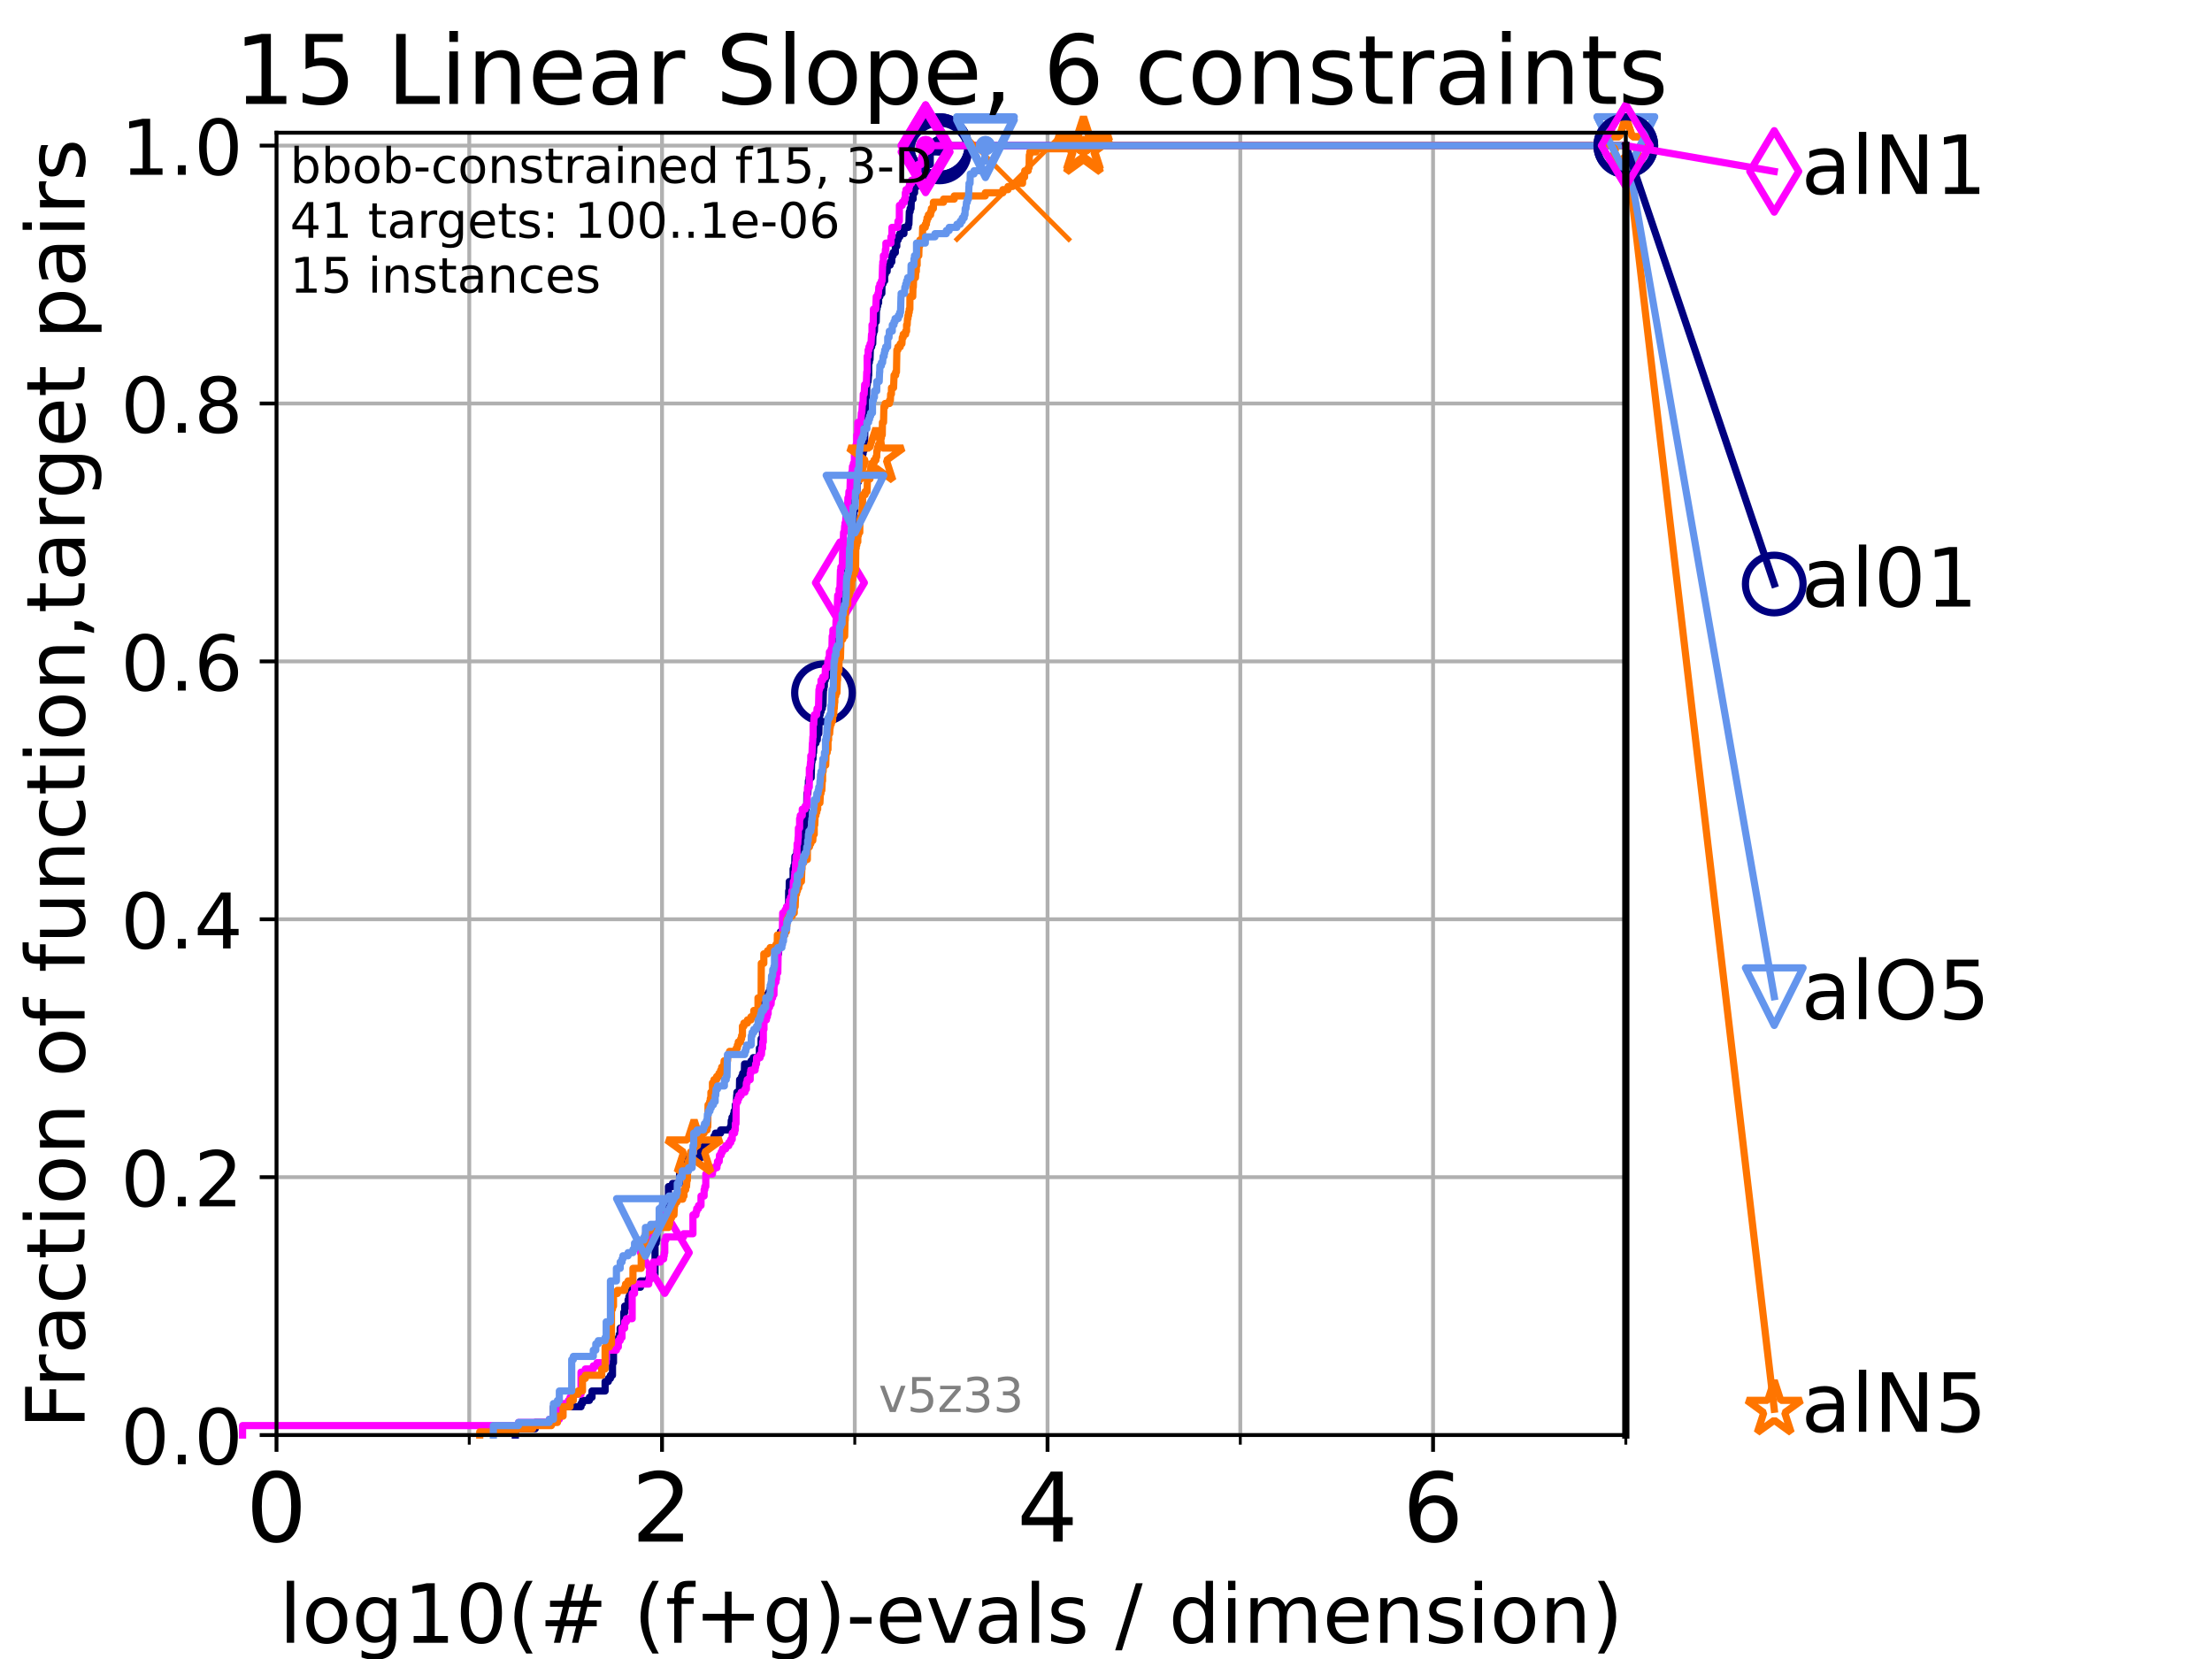 <?xml version="1.0" encoding="utf-8" standalone="no"?>
<!DOCTYPE svg PUBLIC "-//W3C//DTD SVG 1.1//EN"
  "http://www.w3.org/Graphics/SVG/1.1/DTD/svg11.dtd">
<!-- Created with matplotlib (https://matplotlib.org/) -->
<svg height="345.6pt" version="1.1" viewBox="0 0 460.8 345.6" width="460.8pt" xmlns="http://www.w3.org/2000/svg" xmlns:xlink="http://www.w3.org/1999/xlink">
 <defs>
  <style type="text/css">*{stroke-linecap:butt;stroke-linejoin:round;}</style>
 </defs>
 <g id="figure_1">
  <g id="patch_1">
   <path d="M 0 345.6 
L 460.8 345.6 
L 460.8 0 
L 0 0 
z
" style="fill:#ffffff;"/>
  </g>
  <g id="axes_1">
   <g id="patch_2">
    <path d="M 57.6 298.944 
L 338.688 298.944 
L 338.688 27.648 
L 57.6 27.648 
z
" style="fill:#ffffff;"/>
   </g>
   <g id="matplotlib.axis_1">
    <g id="xtick_1">
     <g id="line2d_1">
      <path clip-path="url(#pce2b1d6360)" d="M 57.6 298.944 
L 57.6 27.648 
" style="fill:none;stroke:#b0b0b0;stroke-linecap:square;stroke-width:0.8;"/>
     </g>
     <g id="line2d_2">
      <defs>
       <path d="M 0 0 
L 0 3.5 
" id="mec80d1b483" style="stroke:#000000;stroke-width:0.8;"/>
      </defs>
      <g>
       <use style="stroke:#000000;stroke-width:0.8;" x="57.6" xlink:href="#mec80d1b483" y="298.944"/>
      </g>
     </g>
     <g id="text_1">
      <!-- 0 -->
      <g transform="translate(51.237 321.141)scale(0.2 -0.2)">
       <defs>
        <path d="M 31.781 66.406 
Q 24.172 66.406 20.328 58.906 
Q 16.5 51.422 16.5 36.375 
Q 16.5 21.391 20.328 13.891 
Q 24.172 6.391 31.781 6.391 
Q 39.453 6.391 43.281 13.891 
Q 47.125 21.391 47.125 36.375 
Q 47.125 51.422 43.281 58.906 
Q 39.453 66.406 31.781 66.406 
z
M 31.781 74.219 
Q 44.047 74.219 50.516 64.516 
Q 56.984 54.828 56.984 36.375 
Q 56.984 17.969 50.516 8.266 
Q 44.047 -1.422 31.781 -1.422 
Q 19.531 -1.422 13.062 8.266 
Q 6.594 17.969 6.594 36.375 
Q 6.594 54.828 13.062 64.516 
Q 19.531 74.219 31.781 74.219 
z
" id="DejaVuSans-48"/>
       </defs>
       <use xlink:href="#DejaVuSans-48"/>
      </g>
     </g>
    </g>
    <g id="xtick_2">
     <g id="line2d_3">
      <path clip-path="url(#pce2b1d6360)" d="M 137.911 298.944 
L 137.911 27.648 
" style="fill:none;stroke:#b0b0b0;stroke-linecap:square;stroke-width:0.8;"/>
     </g>
     <g id="line2d_4">
      <g>
       <use style="stroke:#000000;stroke-width:0.8;" x="137.911" xlink:href="#mec80d1b483" y="298.944"/>
      </g>
     </g>
     <g id="text_2">
      <!-- 2 -->
      <g transform="translate(131.548 321.141)scale(0.2 -0.2)">
       <defs>
        <path d="M 19.188 8.297 
L 53.609 8.297 
L 53.609 0 
L 7.328 0 
L 7.328 8.297 
Q 12.938 14.109 22.625 23.891 
Q 32.328 33.688 34.812 36.531 
Q 39.547 41.844 41.422 45.531 
Q 43.312 49.219 43.312 52.781 
Q 43.312 58.594 39.234 62.25 
Q 35.156 65.922 28.609 65.922 
Q 23.969 65.922 18.812 64.312 
Q 13.672 62.703 7.812 59.422 
L 7.812 69.391 
Q 13.766 71.781 18.938 73 
Q 24.125 74.219 28.422 74.219 
Q 39.75 74.219 46.484 68.547 
Q 53.219 62.891 53.219 53.422 
Q 53.219 48.922 51.531 44.891 
Q 49.859 40.875 45.406 35.406 
Q 44.188 33.984 37.641 27.219 
Q 31.109 20.453 19.188 8.297 
z
" id="DejaVuSans-50"/>
       </defs>
       <use xlink:href="#DejaVuSans-50"/>
      </g>
     </g>
    </g>
    <g id="xtick_3">
     <g id="line2d_5">
      <path clip-path="url(#pce2b1d6360)" d="M 218.222 298.944 
L 218.222 27.648 
" style="fill:none;stroke:#b0b0b0;stroke-linecap:square;stroke-width:0.8;"/>
     </g>
     <g id="line2d_6">
      <g>
       <use style="stroke:#000000;stroke-width:0.8;" x="218.222" xlink:href="#mec80d1b483" y="298.944"/>
      </g>
     </g>
     <g id="text_3">
      <!-- 4 -->
      <g transform="translate(211.859 321.141)scale(0.2 -0.2)">
       <defs>
        <path d="M 37.797 64.312 
L 12.891 25.391 
L 37.797 25.391 
z
M 35.203 72.906 
L 47.609 72.906 
L 47.609 25.391 
L 58.016 25.391 
L 58.016 17.188 
L 47.609 17.188 
L 47.609 0 
L 37.797 0 
L 37.797 17.188 
L 4.891 17.188 
L 4.891 26.703 
z
" id="DejaVuSans-52"/>
       </defs>
       <use xlink:href="#DejaVuSans-52"/>
      </g>
     </g>
    </g>
    <g id="xtick_4">
     <g id="line2d_7">
      <path clip-path="url(#pce2b1d6360)" d="M 298.533 298.944 
L 298.533 27.648 
" style="fill:none;stroke:#b0b0b0;stroke-linecap:square;stroke-width:0.8;"/>
     </g>
     <g id="line2d_8">
      <g>
       <use style="stroke:#000000;stroke-width:0.8;" x="298.533" xlink:href="#mec80d1b483" y="298.944"/>
      </g>
     </g>
     <g id="text_4">
      <!-- 6 -->
      <g transform="translate(292.17 321.141)scale(0.2 -0.2)">
       <defs>
        <path d="M 33.016 40.375 
Q 26.375 40.375 22.484 35.828 
Q 18.609 31.297 18.609 23.391 
Q 18.609 15.531 22.484 10.953 
Q 26.375 6.391 33.016 6.391 
Q 39.656 6.391 43.531 10.953 
Q 47.406 15.531 47.406 23.391 
Q 47.406 31.297 43.531 35.828 
Q 39.656 40.375 33.016 40.375 
z
M 52.594 71.297 
L 52.594 62.312 
Q 48.875 64.062 45.094 64.984 
Q 41.312 65.922 37.594 65.922 
Q 27.828 65.922 22.672 59.328 
Q 17.531 52.734 16.797 39.406 
Q 19.672 43.656 24.016 45.922 
Q 28.375 48.188 33.594 48.188 
Q 44.578 48.188 50.953 41.516 
Q 57.328 34.859 57.328 23.391 
Q 57.328 12.156 50.688 5.359 
Q 44.047 -1.422 33.016 -1.422 
Q 20.359 -1.422 13.672 8.266 
Q 6.984 17.969 6.984 36.375 
Q 6.984 53.656 15.188 63.938 
Q 23.391 74.219 37.203 74.219 
Q 40.922 74.219 44.703 73.484 
Q 48.484 72.75 52.594 71.297 
z
" id="DejaVuSans-54"/>
       </defs>
       <use xlink:href="#DejaVuSans-54"/>
      </g>
     </g>
    </g>
    <g id="xtick_5">
     <g id="line2d_9">
      <path clip-path="url(#pce2b1d6360)" d="M 97.755 298.944 
L 97.755 27.648 
" style="fill:none;stroke:#b0b0b0;stroke-linecap:square;stroke-width:0.8;"/>
     </g>
     <g id="line2d_10">
      <defs>
       <path d="M 0 0 
L 0 2 
" id="m2b9371a8b1" style="stroke:#000000;stroke-width:0.6;"/>
      </defs>
      <g>
       <use style="stroke:#000000;stroke-width:0.6;" x="97.755" xlink:href="#m2b9371a8b1" y="298.944"/>
      </g>
     </g>
    </g>
    <g id="xtick_6">
     <g id="line2d_11">
      <path clip-path="url(#pce2b1d6360)" d="M 178.066 298.944 
L 178.066 27.648 
" style="fill:none;stroke:#b0b0b0;stroke-linecap:square;stroke-width:0.8;"/>
     </g>
     <g id="line2d_12">
      <g>
       <use style="stroke:#000000;stroke-width:0.6;" x="178.066" xlink:href="#m2b9371a8b1" y="298.944"/>
      </g>
     </g>
    </g>
    <g id="xtick_7">
     <g id="line2d_13">
      <path clip-path="url(#pce2b1d6360)" d="M 258.377 298.944 
L 258.377 27.648 
" style="fill:none;stroke:#b0b0b0;stroke-linecap:square;stroke-width:0.8;"/>
     </g>
     <g id="line2d_14">
      <g>
       <use style="stroke:#000000;stroke-width:0.6;" x="258.377" xlink:href="#m2b9371a8b1" y="298.944"/>
      </g>
     </g>
    </g>
    <g id="xtick_8">
     <g id="line2d_15">
      <path clip-path="url(#pce2b1d6360)" d="M 338.688 298.944 
L 338.688 27.648 
" style="fill:none;stroke:#b0b0b0;stroke-linecap:square;stroke-width:0.8;"/>
     </g>
     <g id="line2d_16">
      <g>
       <use style="stroke:#000000;stroke-width:0.6;" x="338.688" xlink:href="#m2b9371a8b1" y="298.944"/>
      </g>
     </g>
    </g>
    <g id="text_5">
     <!-- log10(# (f+g)-evals / dimension) -->
     <g transform="translate(58.145 342.218)scale(0.17 -0.17)">
      <defs>
       <path d="M 9.422 75.984 
L 18.406 75.984 
L 18.406 0 
L 9.422 0 
z
" id="DejaVuSans-108"/>
       <path d="M 30.609 48.391 
Q 23.391 48.391 19.188 42.75 
Q 14.984 37.109 14.984 27.297 
Q 14.984 17.484 19.156 11.844 
Q 23.344 6.203 30.609 6.203 
Q 37.797 6.203 41.984 11.859 
Q 46.188 17.531 46.188 27.297 
Q 46.188 37.016 41.984 42.703 
Q 37.797 48.391 30.609 48.391 
z
M 30.609 56 
Q 42.328 56 49.016 48.375 
Q 55.719 40.766 55.719 27.297 
Q 55.719 13.875 49.016 6.219 
Q 42.328 -1.422 30.609 -1.422 
Q 18.844 -1.422 12.172 6.219 
Q 5.516 13.875 5.516 27.297 
Q 5.516 40.766 12.172 48.375 
Q 18.844 56 30.609 56 
z
" id="DejaVuSans-111"/>
       <path d="M 45.406 27.984 
Q 45.406 37.75 41.375 43.109 
Q 37.359 48.484 30.078 48.484 
Q 22.859 48.484 18.828 43.109 
Q 14.797 37.75 14.797 27.984 
Q 14.797 18.266 18.828 12.891 
Q 22.859 7.516 30.078 7.516 
Q 37.359 7.516 41.375 12.891 
Q 45.406 18.266 45.406 27.984 
z
M 54.391 6.781 
Q 54.391 -7.172 48.188 -13.984 
Q 42 -20.797 29.203 -20.797 
Q 24.469 -20.797 20.266 -20.094 
Q 16.062 -19.391 12.109 -17.922 
L 12.109 -9.188 
Q 16.062 -11.328 19.922 -12.344 
Q 23.781 -13.375 27.781 -13.375 
Q 36.625 -13.375 41.016 -8.766 
Q 45.406 -4.156 45.406 5.172 
L 45.406 9.625 
Q 42.625 4.781 38.281 2.391 
Q 33.938 0 27.875 0 
Q 17.828 0 11.672 7.656 
Q 5.516 15.328 5.516 27.984 
Q 5.516 40.672 11.672 48.328 
Q 17.828 56 27.875 56 
Q 33.938 56 38.281 53.609 
Q 42.625 51.219 45.406 46.391 
L 45.406 54.688 
L 54.391 54.688 
z
" id="DejaVuSans-103"/>
       <path d="M 12.406 8.297 
L 28.516 8.297 
L 28.516 63.922 
L 10.984 60.406 
L 10.984 69.391 
L 28.422 72.906 
L 38.281 72.906 
L 38.281 8.297 
L 54.391 8.297 
L 54.391 0 
L 12.406 0 
z
" id="DejaVuSans-49"/>
       <path d="M 31 75.875 
Q 24.469 64.656 21.281 53.656 
Q 18.109 42.672 18.109 31.391 
Q 18.109 20.125 21.312 9.062 
Q 24.516 -2 31 -13.188 
L 23.188 -13.188 
Q 15.875 -1.703 12.234 9.375 
Q 8.594 20.453 8.594 31.391 
Q 8.594 42.281 12.203 53.312 
Q 15.828 64.359 23.188 75.875 
z
" id="DejaVuSans-40"/>
       <path d="M 51.125 44 
L 36.922 44 
L 32.812 27.688 
L 47.125 27.688 
z
M 43.797 71.781 
L 38.719 51.516 
L 52.984 51.516 
L 58.109 71.781 
L 65.922 71.781 
L 60.891 51.516 
L 76.125 51.516 
L 76.125 44 
L 58.984 44 
L 54.984 27.688 
L 70.516 27.688 
L 70.516 20.219 
L 53.078 20.219 
L 48 0 
L 40.188 0 
L 45.219 20.219 
L 30.906 20.219 
L 25.875 0 
L 18.016 0 
L 23.094 20.219 
L 7.719 20.219 
L 7.719 27.688 
L 24.906 27.688 
L 29 44 
L 13.281 44 
L 13.281 51.516 
L 30.906 51.516 
L 35.891 71.781 
z
" id="DejaVuSans-35"/>
       <path id="DejaVuSans-32"/>
       <path d="M 37.109 75.984 
L 37.109 68.5 
L 28.516 68.5 
Q 23.688 68.5 21.797 66.547 
Q 19.922 64.594 19.922 59.516 
L 19.922 54.688 
L 34.719 54.688 
L 34.719 47.703 
L 19.922 47.703 
L 19.922 0 
L 10.891 0 
L 10.891 47.703 
L 2.297 47.703 
L 2.297 54.688 
L 10.891 54.688 
L 10.891 58.5 
Q 10.891 67.625 15.141 71.797 
Q 19.391 75.984 28.609 75.984 
z
" id="DejaVuSans-102"/>
       <path d="M 46 62.703 
L 46 35.5 
L 73.188 35.5 
L 73.188 27.203 
L 46 27.203 
L 46 0 
L 37.797 0 
L 37.797 27.203 
L 10.594 27.203 
L 10.594 35.5 
L 37.797 35.5 
L 37.797 62.703 
z
" id="DejaVuSans-43"/>
       <path d="M 8.016 75.875 
L 15.828 75.875 
Q 23.141 64.359 26.781 53.312 
Q 30.422 42.281 30.422 31.391 
Q 30.422 20.453 26.781 9.375 
Q 23.141 -1.703 15.828 -13.188 
L 8.016 -13.188 
Q 14.5 -2 17.703 9.062 
Q 20.906 20.125 20.906 31.391 
Q 20.906 42.672 17.703 53.656 
Q 14.5 64.656 8.016 75.875 
z
" id="DejaVuSans-41"/>
       <path d="M 4.891 31.391 
L 31.203 31.391 
L 31.203 23.391 
L 4.891 23.391 
z
" id="DejaVuSans-45"/>
       <path d="M 56.203 29.594 
L 56.203 25.203 
L 14.891 25.203 
Q 15.484 15.922 20.484 11.062 
Q 25.484 6.203 34.422 6.203 
Q 39.594 6.203 44.453 7.469 
Q 49.312 8.734 54.109 11.281 
L 54.109 2.781 
Q 49.266 0.734 44.188 -0.344 
Q 39.109 -1.422 33.891 -1.422 
Q 20.797 -1.422 13.156 6.188 
Q 5.516 13.812 5.516 26.812 
Q 5.516 40.234 12.766 48.109 
Q 20.016 56 32.328 56 
Q 43.359 56 49.781 48.891 
Q 56.203 41.797 56.203 29.594 
z
M 47.219 32.234 
Q 47.125 39.594 43.094 43.984 
Q 39.062 48.391 32.422 48.391 
Q 24.906 48.391 20.391 44.141 
Q 15.875 39.891 15.188 32.172 
z
" id="DejaVuSans-101"/>
       <path d="M 2.984 54.688 
L 12.5 54.688 
L 29.594 8.797 
L 46.688 54.688 
L 56.203 54.688 
L 35.688 0 
L 23.484 0 
z
" id="DejaVuSans-118"/>
       <path d="M 34.281 27.484 
Q 23.391 27.484 19.188 25 
Q 14.984 22.516 14.984 16.5 
Q 14.984 11.719 18.141 8.906 
Q 21.297 6.109 26.703 6.109 
Q 34.188 6.109 38.703 11.406 
Q 43.219 16.703 43.219 25.484 
L 43.219 27.484 
z
M 52.203 31.203 
L 52.203 0 
L 43.219 0 
L 43.219 8.297 
Q 40.141 3.328 35.547 0.953 
Q 30.953 -1.422 24.312 -1.422 
Q 15.922 -1.422 10.953 3.297 
Q 6 8.016 6 15.922 
Q 6 25.141 12.172 29.828 
Q 18.359 34.516 30.609 34.516 
L 43.219 34.516 
L 43.219 35.406 
Q 43.219 41.609 39.141 45 
Q 35.062 48.391 27.688 48.391 
Q 23 48.391 18.547 47.266 
Q 14.109 46.141 10.016 43.891 
L 10.016 52.203 
Q 14.938 54.109 19.578 55.047 
Q 24.219 56 28.609 56 
Q 40.484 56 46.344 49.844 
Q 52.203 43.703 52.203 31.203 
z
" id="DejaVuSans-97"/>
       <path d="M 44.281 53.078 
L 44.281 44.578 
Q 40.484 46.531 36.375 47.5 
Q 32.281 48.484 27.875 48.484 
Q 21.188 48.484 17.844 46.438 
Q 14.5 44.391 14.5 40.281 
Q 14.5 37.156 16.891 35.375 
Q 19.281 33.594 26.516 31.984 
L 29.594 31.297 
Q 39.156 29.25 43.188 25.516 
Q 47.219 21.781 47.219 15.094 
Q 47.219 7.469 41.188 3.016 
Q 35.156 -1.422 24.609 -1.422 
Q 20.219 -1.422 15.453 -0.562 
Q 10.688 0.297 5.422 2 
L 5.422 11.281 
Q 10.406 8.688 15.234 7.391 
Q 20.062 6.109 24.812 6.109 
Q 31.156 6.109 34.562 8.281 
Q 37.984 10.453 37.984 14.406 
Q 37.984 18.062 35.516 20.016 
Q 33.062 21.969 24.703 23.781 
L 21.578 24.516 
Q 13.234 26.266 9.516 29.906 
Q 5.812 33.547 5.812 39.891 
Q 5.812 47.609 11.281 51.797 
Q 16.75 56 26.812 56 
Q 31.781 56 36.172 55.266 
Q 40.578 54.547 44.281 53.078 
z
" id="DejaVuSans-115"/>
       <path d="M 25.391 72.906 
L 33.688 72.906 
L 8.297 -9.281 
L 0 -9.281 
z
" id="DejaVuSans-47"/>
       <path d="M 45.406 46.391 
L 45.406 75.984 
L 54.391 75.984 
L 54.391 0 
L 45.406 0 
L 45.406 8.203 
Q 42.578 3.328 38.25 0.953 
Q 33.938 -1.422 27.875 -1.422 
Q 17.969 -1.422 11.734 6.484 
Q 5.516 14.406 5.516 27.297 
Q 5.516 40.188 11.734 48.094 
Q 17.969 56 27.875 56 
Q 33.938 56 38.25 53.625 
Q 42.578 51.266 45.406 46.391 
z
M 14.797 27.297 
Q 14.797 17.391 18.875 11.75 
Q 22.953 6.109 30.078 6.109 
Q 37.203 6.109 41.297 11.75 
Q 45.406 17.391 45.406 27.297 
Q 45.406 37.203 41.297 42.844 
Q 37.203 48.484 30.078 48.484 
Q 22.953 48.484 18.875 42.844 
Q 14.797 37.203 14.797 27.297 
z
" id="DejaVuSans-100"/>
       <path d="M 9.422 54.688 
L 18.406 54.688 
L 18.406 0 
L 9.422 0 
z
M 9.422 75.984 
L 18.406 75.984 
L 18.406 64.594 
L 9.422 64.594 
z
" id="DejaVuSans-105"/>
       <path d="M 52 44.188 
Q 55.375 50.25 60.062 53.125 
Q 64.75 56 71.094 56 
Q 79.641 56 84.281 50.016 
Q 88.922 44.047 88.922 33.016 
L 88.922 0 
L 79.891 0 
L 79.891 32.719 
Q 79.891 40.578 77.094 44.375 
Q 74.312 48.188 68.609 48.188 
Q 61.625 48.188 57.562 43.547 
Q 53.516 38.922 53.516 30.906 
L 53.516 0 
L 44.484 0 
L 44.484 32.719 
Q 44.484 40.625 41.703 44.406 
Q 38.922 48.188 33.109 48.188 
Q 26.219 48.188 22.156 43.531 
Q 18.109 38.875 18.109 30.906 
L 18.109 0 
L 9.078 0 
L 9.078 54.688 
L 18.109 54.688 
L 18.109 46.188 
Q 21.188 51.219 25.484 53.609 
Q 29.781 56 35.688 56 
Q 41.656 56 45.828 52.969 
Q 50 49.953 52 44.188 
z
" id="DejaVuSans-109"/>
       <path d="M 54.891 33.016 
L 54.891 0 
L 45.906 0 
L 45.906 32.719 
Q 45.906 40.484 42.875 44.328 
Q 39.844 48.188 33.797 48.188 
Q 26.516 48.188 22.312 43.547 
Q 18.109 38.922 18.109 30.906 
L 18.109 0 
L 9.078 0 
L 9.078 54.688 
L 18.109 54.688 
L 18.109 46.188 
Q 21.344 51.125 25.703 53.562 
Q 30.078 56 35.797 56 
Q 45.219 56 50.047 50.172 
Q 54.891 44.344 54.891 33.016 
z
" id="DejaVuSans-110"/>
      </defs>
      <use xlink:href="#DejaVuSans-108"/>
      <use x="27.783" xlink:href="#DejaVuSans-111"/>
      <use x="88.965" xlink:href="#DejaVuSans-103"/>
      <use x="152.441" xlink:href="#DejaVuSans-49"/>
      <use x="216.064" xlink:href="#DejaVuSans-48"/>
      <use x="279.688" xlink:href="#DejaVuSans-40"/>
      <use x="318.701" xlink:href="#DejaVuSans-35"/>
      <use x="402.49" xlink:href="#DejaVuSans-32"/>
      <use x="434.277" xlink:href="#DejaVuSans-40"/>
      <use x="473.291" xlink:href="#DejaVuSans-102"/>
      <use x="508.496" xlink:href="#DejaVuSans-43"/>
      <use x="592.285" xlink:href="#DejaVuSans-103"/>
      <use x="655.762" xlink:href="#DejaVuSans-41"/>
      <use x="694.775" xlink:href="#DejaVuSans-45"/>
      <use x="730.859" xlink:href="#DejaVuSans-101"/>
      <use x="792.383" xlink:href="#DejaVuSans-118"/>
      <use x="851.562" xlink:href="#DejaVuSans-97"/>
      <use x="912.842" xlink:href="#DejaVuSans-108"/>
      <use x="940.625" xlink:href="#DejaVuSans-115"/>
      <use x="992.725" xlink:href="#DejaVuSans-32"/>
      <use x="1024.512" xlink:href="#DejaVuSans-47"/>
      <use x="1058.203" xlink:href="#DejaVuSans-32"/>
      <use x="1089.99" xlink:href="#DejaVuSans-100"/>
      <use x="1153.467" xlink:href="#DejaVuSans-105"/>
      <use x="1181.25" xlink:href="#DejaVuSans-109"/>
      <use x="1278.662" xlink:href="#DejaVuSans-101"/>
      <use x="1340.186" xlink:href="#DejaVuSans-110"/>
      <use x="1403.564" xlink:href="#DejaVuSans-115"/>
      <use x="1455.664" xlink:href="#DejaVuSans-105"/>
      <use x="1483.447" xlink:href="#DejaVuSans-111"/>
      <use x="1544.629" xlink:href="#DejaVuSans-110"/>
      <use x="1608.008" xlink:href="#DejaVuSans-41"/>
     </g>
    </g>
   </g>
   <g id="matplotlib.axis_2">
    <g id="ytick_1">
     <g id="line2d_17">
      <path clip-path="url(#pce2b1d6360)" d="M 57.6 298.944 
L 338.688 298.944 
" style="fill:none;stroke:#b0b0b0;stroke-linecap:square;stroke-width:0.8;"/>
     </g>
     <g id="line2d_18">
      <defs>
       <path d="M 0 0 
L -3.5 0 
" id="m1579158a7f" style="stroke:#000000;stroke-width:0.8;"/>
      </defs>
      <g>
       <use style="stroke:#000000;stroke-width:0.8;" x="57.6" xlink:href="#m1579158a7f" y="298.944"/>
      </g>
     </g>
     <g id="text_6">
      <!-- 0.0 -->
      <g transform="translate(25.155 305.023)scale(0.16 -0.16)">
       <defs>
        <path d="M 10.688 12.406 
L 21 12.406 
L 21 0 
L 10.688 0 
z
" id="DejaVuSans-46"/>
       </defs>
       <use xlink:href="#DejaVuSans-48"/>
       <use x="63.623" xlink:href="#DejaVuSans-46"/>
       <use x="95.41" xlink:href="#DejaVuSans-48"/>
      </g>
     </g>
    </g>
    <g id="ytick_2">
     <g id="line2d_19">
      <path clip-path="url(#pce2b1d6360)" d="M 57.6 245.222 
L 338.688 245.222 
" style="fill:none;stroke:#b0b0b0;stroke-linecap:square;stroke-width:0.8;"/>
     </g>
     <g id="line2d_20">
      <g>
       <use style="stroke:#000000;stroke-width:0.8;" x="57.6" xlink:href="#m1579158a7f" y="245.222"/>
      </g>
     </g>
     <g id="text_7">
      <!-- 0.2 -->
      <g transform="translate(25.155 251.301)scale(0.16 -0.16)">
       <use xlink:href="#DejaVuSans-48"/>
       <use x="63.623" xlink:href="#DejaVuSans-46"/>
       <use x="95.41" xlink:href="#DejaVuSans-50"/>
      </g>
     </g>
    </g>
    <g id="ytick_3">
     <g id="line2d_21">
      <path clip-path="url(#pce2b1d6360)" d="M 57.6 191.5 
L 338.688 191.5 
" style="fill:none;stroke:#b0b0b0;stroke-linecap:square;stroke-width:0.8;"/>
     </g>
     <g id="line2d_22">
      <g>
       <use style="stroke:#000000;stroke-width:0.8;" x="57.6" xlink:href="#m1579158a7f" y="191.5"/>
      </g>
     </g>
     <g id="text_8">
      <!-- 0.4 -->
      <g transform="translate(25.155 197.579)scale(0.16 -0.16)">
       <use xlink:href="#DejaVuSans-48"/>
       <use x="63.623" xlink:href="#DejaVuSans-46"/>
       <use x="95.41" xlink:href="#DejaVuSans-52"/>
      </g>
     </g>
    </g>
    <g id="ytick_4">
     <g id="line2d_23">
      <path clip-path="url(#pce2b1d6360)" d="M 57.6 137.778 
L 338.688 137.778 
" style="fill:none;stroke:#b0b0b0;stroke-linecap:square;stroke-width:0.8;"/>
     </g>
     <g id="line2d_24">
      <g>
       <use style="stroke:#000000;stroke-width:0.8;" x="57.6" xlink:href="#m1579158a7f" y="137.778"/>
      </g>
     </g>
     <g id="text_9">
      <!-- 0.6 -->
      <g transform="translate(25.155 143.857)scale(0.16 -0.16)">
       <use xlink:href="#DejaVuSans-48"/>
       <use x="63.623" xlink:href="#DejaVuSans-46"/>
       <use x="95.41" xlink:href="#DejaVuSans-54"/>
      </g>
     </g>
    </g>
    <g id="ytick_5">
     <g id="line2d_25">
      <path clip-path="url(#pce2b1d6360)" d="M 57.6 84.056 
L 338.688 84.056 
" style="fill:none;stroke:#b0b0b0;stroke-linecap:square;stroke-width:0.8;"/>
     </g>
     <g id="line2d_26">
      <g>
       <use style="stroke:#000000;stroke-width:0.8;" x="57.6" xlink:href="#m1579158a7f" y="84.056"/>
      </g>
     </g>
     <g id="text_10">
      <!-- 0.8 -->
      <g transform="translate(25.155 90.135)scale(0.16 -0.16)">
       <defs>
        <path d="M 31.781 34.625 
Q 24.75 34.625 20.719 30.859 
Q 16.703 27.094 16.703 20.516 
Q 16.703 13.922 20.719 10.156 
Q 24.75 6.391 31.781 6.391 
Q 38.812 6.391 42.859 10.172 
Q 46.922 13.969 46.922 20.516 
Q 46.922 27.094 42.891 30.859 
Q 38.875 34.625 31.781 34.625 
z
M 21.922 38.812 
Q 15.578 40.375 12.031 44.719 
Q 8.5 49.078 8.5 55.328 
Q 8.5 64.062 14.719 69.141 
Q 20.953 74.219 31.781 74.219 
Q 42.672 74.219 48.875 69.141 
Q 55.078 64.062 55.078 55.328 
Q 55.078 49.078 51.531 44.719 
Q 48 40.375 41.703 38.812 
Q 48.828 37.156 52.797 32.312 
Q 56.781 27.484 56.781 20.516 
Q 56.781 9.906 50.312 4.234 
Q 43.844 -1.422 31.781 -1.422 
Q 19.734 -1.422 13.25 4.234 
Q 6.781 9.906 6.781 20.516 
Q 6.781 27.484 10.781 32.312 
Q 14.797 37.156 21.922 38.812 
z
M 18.312 54.391 
Q 18.312 48.734 21.844 45.562 
Q 25.391 42.391 31.781 42.391 
Q 38.141 42.391 41.719 45.562 
Q 45.312 48.734 45.312 54.391 
Q 45.312 60.062 41.719 63.234 
Q 38.141 66.406 31.781 66.406 
Q 25.391 66.406 21.844 63.234 
Q 18.312 60.062 18.312 54.391 
z
" id="DejaVuSans-56"/>
       </defs>
       <use xlink:href="#DejaVuSans-48"/>
       <use x="63.623" xlink:href="#DejaVuSans-46"/>
       <use x="95.41" xlink:href="#DejaVuSans-56"/>
      </g>
     </g>
    </g>
    <g id="ytick_6">
     <g id="line2d_27">
      <path clip-path="url(#pce2b1d6360)" d="M 57.6 30.334 
L 338.688 30.334 
" style="fill:none;stroke:#b0b0b0;stroke-linecap:square;stroke-width:0.8;"/>
     </g>
     <g id="line2d_28">
      <g>
       <use style="stroke:#000000;stroke-width:0.8;" x="57.6" xlink:href="#m1579158a7f" y="30.334"/>
      </g>
     </g>
     <g id="text_11">
      <!-- 1.0 -->
      <g transform="translate(25.155 36.413)scale(0.16 -0.16)">
       <use xlink:href="#DejaVuSans-49"/>
       <use x="63.623" xlink:href="#DejaVuSans-46"/>
       <use x="95.41" xlink:href="#DejaVuSans-48"/>
      </g>
     </g>
    </g>
    <g id="text_12">
     <!-- Fraction of function,target pairs -->
     <g transform="translate(17.62 297.681)rotate(-90)scale(0.17 -0.17)">
      <defs>
       <path d="M 9.812 72.906 
L 51.703 72.906 
L 51.703 64.594 
L 19.672 64.594 
L 19.672 43.109 
L 48.578 43.109 
L 48.578 34.812 
L 19.672 34.812 
L 19.672 0 
L 9.812 0 
z
" id="DejaVuSans-70"/>
       <path d="M 41.109 46.297 
Q 39.594 47.172 37.812 47.578 
Q 36.031 48 33.891 48 
Q 26.266 48 22.188 43.047 
Q 18.109 38.094 18.109 28.812 
L 18.109 0 
L 9.078 0 
L 9.078 54.688 
L 18.109 54.688 
L 18.109 46.188 
Q 20.953 51.172 25.484 53.578 
Q 30.031 56 36.531 56 
Q 37.453 56 38.578 55.875 
Q 39.703 55.766 41.062 55.516 
z
" id="DejaVuSans-114"/>
       <path d="M 48.781 52.594 
L 48.781 44.188 
Q 44.969 46.297 41.141 47.344 
Q 37.312 48.391 33.406 48.391 
Q 24.656 48.391 19.812 42.844 
Q 14.984 37.312 14.984 27.297 
Q 14.984 17.281 19.812 11.734 
Q 24.656 6.203 33.406 6.203 
Q 37.312 6.203 41.141 7.25 
Q 44.969 8.297 48.781 10.406 
L 48.781 2.094 
Q 45.016 0.344 40.984 -0.531 
Q 36.969 -1.422 32.422 -1.422 
Q 20.062 -1.422 12.781 6.344 
Q 5.516 14.109 5.516 27.297 
Q 5.516 40.672 12.859 48.328 
Q 20.219 56 33.016 56 
Q 37.156 56 41.109 55.141 
Q 45.062 54.297 48.781 52.594 
z
" id="DejaVuSans-99"/>
       <path d="M 18.312 70.219 
L 18.312 54.688 
L 36.812 54.688 
L 36.812 47.703 
L 18.312 47.703 
L 18.312 18.016 
Q 18.312 11.328 20.141 9.422 
Q 21.969 7.516 27.594 7.516 
L 36.812 7.516 
L 36.812 0 
L 27.594 0 
Q 17.188 0 13.234 3.875 
Q 9.281 7.766 9.281 18.016 
L 9.281 47.703 
L 2.688 47.703 
L 2.688 54.688 
L 9.281 54.688 
L 9.281 70.219 
z
" id="DejaVuSans-116"/>
       <path d="M 8.5 21.578 
L 8.5 54.688 
L 17.484 54.688 
L 17.484 21.922 
Q 17.484 14.156 20.5 10.266 
Q 23.531 6.391 29.594 6.391 
Q 36.859 6.391 41.078 11.031 
Q 45.312 15.672 45.312 23.688 
L 45.312 54.688 
L 54.297 54.688 
L 54.297 0 
L 45.312 0 
L 45.312 8.406 
Q 42.047 3.422 37.719 1 
Q 33.406 -1.422 27.688 -1.422 
Q 18.266 -1.422 13.375 4.438 
Q 8.5 10.297 8.5 21.578 
z
M 31.109 56 
z
" id="DejaVuSans-117"/>
       <path d="M 11.719 12.406 
L 22.016 12.406 
L 22.016 4 
L 14.016 -11.625 
L 7.719 -11.625 
L 11.719 4 
z
" id="DejaVuSans-44"/>
       <path d="M 18.109 8.203 
L 18.109 -20.797 
L 9.078 -20.797 
L 9.078 54.688 
L 18.109 54.688 
L 18.109 46.391 
Q 20.953 51.266 25.266 53.625 
Q 29.594 56 35.594 56 
Q 45.562 56 51.781 48.094 
Q 58.016 40.188 58.016 27.297 
Q 58.016 14.406 51.781 6.484 
Q 45.562 -1.422 35.594 -1.422 
Q 29.594 -1.422 25.266 0.953 
Q 20.953 3.328 18.109 8.203 
z
M 48.688 27.297 
Q 48.688 37.203 44.609 42.844 
Q 40.531 48.484 33.406 48.484 
Q 26.266 48.484 22.188 42.844 
Q 18.109 37.203 18.109 27.297 
Q 18.109 17.391 22.188 11.75 
Q 26.266 6.109 33.406 6.109 
Q 40.531 6.109 44.609 11.75 
Q 48.688 17.391 48.688 27.297 
z
" id="DejaVuSans-112"/>
      </defs>
      <use xlink:href="#DejaVuSans-70"/>
      <use x="50.27" xlink:href="#DejaVuSans-114"/>
      <use x="91.383" xlink:href="#DejaVuSans-97"/>
      <use x="152.662" xlink:href="#DejaVuSans-99"/>
      <use x="207.643" xlink:href="#DejaVuSans-116"/>
      <use x="246.852" xlink:href="#DejaVuSans-105"/>
      <use x="274.635" xlink:href="#DejaVuSans-111"/>
      <use x="335.816" xlink:href="#DejaVuSans-110"/>
      <use x="399.195" xlink:href="#DejaVuSans-32"/>
      <use x="430.982" xlink:href="#DejaVuSans-111"/>
      <use x="492.164" xlink:href="#DejaVuSans-102"/>
      <use x="527.369" xlink:href="#DejaVuSans-32"/>
      <use x="559.156" xlink:href="#DejaVuSans-102"/>
      <use x="594.361" xlink:href="#DejaVuSans-117"/>
      <use x="657.74" xlink:href="#DejaVuSans-110"/>
      <use x="721.119" xlink:href="#DejaVuSans-99"/>
      <use x="776.1" xlink:href="#DejaVuSans-116"/>
      <use x="815.309" xlink:href="#DejaVuSans-105"/>
      <use x="843.092" xlink:href="#DejaVuSans-111"/>
      <use x="904.273" xlink:href="#DejaVuSans-110"/>
      <use x="967.652" xlink:href="#DejaVuSans-44"/>
      <use x="999.439" xlink:href="#DejaVuSans-116"/>
      <use x="1038.648" xlink:href="#DejaVuSans-97"/>
      <use x="1099.928" xlink:href="#DejaVuSans-114"/>
      <use x="1139.291" xlink:href="#DejaVuSans-103"/>
      <use x="1202.768" xlink:href="#DejaVuSans-101"/>
      <use x="1264.291" xlink:href="#DejaVuSans-116"/>
      <use x="1303.5" xlink:href="#DejaVuSans-32"/>
      <use x="1335.287" xlink:href="#DejaVuSans-112"/>
      <use x="1398.764" xlink:href="#DejaVuSans-97"/>
      <use x="1460.043" xlink:href="#DejaVuSans-105"/>
      <use x="1487.826" xlink:href="#DejaVuSans-114"/>
      <use x="1528.939" xlink:href="#DejaVuSans-115"/>
     </g>
    </g>
   </g>
   <g id="line2d_29">
    <defs>
     <path d="M 0 1.5 
C 0.398 1.5 0.779 1.342 1.061 1.061 
C 1.342 0.779 1.5 0.398 1.5 0 
C 1.5 -0.398 1.342 -0.779 1.061 -1.061 
C 0.779 -1.342 0.398 -1.5 0 -1.5 
C -0.398 -1.5 -0.779 -1.342 -1.061 -1.061 
C -1.342 -0.779 -1.5 -0.398 -1.5 0 
C -1.5 0.398 -1.342 0.779 -1.061 1.061 
C -0.779 1.342 -0.398 1.5 0 1.5 
z
" id="me97b9992ac" style="stroke:#000080;"/>
    </defs>
    <g>
     <use style="fill:#000080;stroke:#000080;" x="195.687" xlink:href="#me97b9992ac" y="30.334"/>
     <use style="fill:#000080;stroke:#000080;" x="195.687" xlink:href="#me97b9992ac" y="30.334"/>
    </g>
   </g>
   <g id="line2d_30">
    <path d="M 107.348 298.944 
L 107.348 297.634 
L 111.506 297.634 
L 111.506 296.323 
L 115.291 296.323 
L 115.291 293.048 
L 121.037 293.048 
L 121.037 292.393 
L 121.34 292.393 
L 121.34 291.737 
L 122.782 291.737 
L 122.782 291.082 
L 123.327 291.082 
L 123.327 289.772 
L 126.054 289.772 
L 126.054 287.807 
L 126.729 287.807 
L 126.729 287.151 
L 127.165 287.151 
L 127.165 286.496 
L 127.59 286.496 
L 127.59 283.876 
L 127.799 283.876 
L 127.799 279.29 
L 128.808 279.29 
L 128.808 278.634 
L 129.002 278.634 
L 129.002 277.979 
L 129.195 277.979 
L 129.195 276.669 
L 129.945 276.669 
L 129.945 273.393 
L 130.128 273.393 
L 130.128 272.083 
L 130.84 272.083 
L 130.84 270.773 
L 131.013 270.773 
L 131.013 270.118 
L 131.185 270.118 
L 131.185 269.462 
L 131.524 269.462 
L 131.524 268.807 
L 131.691 268.807 
L 131.691 268.152 
L 133.428 268.152 
L 133.428 266.842 
L 135.145 266.842 
L 135.145 266.187 
L 136.073 266.187 
L 136.073 265.532 
L 136.457 265.532 
L 136.457 258.98 
L 136.708 258.98 
L 136.708 258.325 
L 136.832 258.325 
L 136.832 255.704 
L 137.077 255.704 
L 137.077 255.049 
L 137.32 255.049 
L 137.32 254.394 
L 137.911 254.394 
L 137.911 253.739 
L 138.027 253.739 
L 138.027 253.084 
L 138.37 253.084 
L 138.37 252.429 
L 138.483 252.429 
L 138.483 251.773 
L 139.253 251.773 
L 139.253 247.187 
L 140.094 247.187 
L 140.094 246.532 
L 141.568 246.532 
L 141.568 244.567 
L 142.664 244.567 
L 142.664 243.257 
L 143.101 243.257 
L 143.101 241.946 
L 143.358 241.946 
L 143.358 241.291 
L 145.888 241.291 
L 145.888 239.981 
L 146.252 239.981 
L 146.252 239.326 
L 146.679 239.326 
L 146.679 238.671 
L 148.418 238.671 
L 148.418 238.015 
L 148.671 238.015 
L 148.733 236.705 
L 149.043 236.705 
L 149.043 236.05 
L 150.115 236.05 
L 150.115 235.395 
L 152.13 235.395 
L 152.13 234.74 
L 152.284 234.74 
L 152.335 233.429 
L 152.487 233.429 
L 152.487 232.774 
L 152.786 232.774 
L 152.786 232.119 
L 152.934 232.119 
L 152.934 231.464 
L 153.178 231.464 
L 153.178 230.154 
L 153.371 230.154 
L 153.467 228.188 
L 153.514 228.188 
L 153.514 227.533 
L 154.029 227.533 
L 154.075 224.912 
L 154.485 224.912 
L 154.485 224.257 
L 154.708 224.257 
L 154.708 223.602 
L 155.059 223.602 
L 155.103 221.637 
L 156.479 221.637 
L 156.479 220.982 
L 156.914 220.982 
L 156.914 220.326 
L 158.195 220.326 
L 158.195 218.361 
L 158.519 218.361 
L 158.555 216.396 
L 158.837 216.396 
L 158.907 210.499 
L 158.977 210.499 
L 159.081 209.189 
L 159.49 209.189 
L 159.49 208.534 
L 159.625 208.534 
L 159.725 207.224 
L 160.185 207.224 
L 160.185 206.568 
L 160.442 206.568 
L 160.442 205.913 
L 160.633 205.913 
L 160.696 204.603 
L 160.884 204.603 
L 160.884 203.948 
L 161.07 203.948 
L 161.07 203.293 
L 161.253 203.293 
L 161.253 202.638 
L 161.375 202.638 
L 161.375 201.982 
L 161.586 201.982 
L 161.586 200.672 
L 161.853 200.672 
L 161.941 199.362 
L 161.97 199.362 
L 161.97 198.707 
L 162.174 198.707 
L 162.26 197.396 
L 162.404 197.396 
L 162.404 195.431 
L 162.574 195.431 
L 162.574 194.121 
L 163.158 194.121 
L 163.267 192.81 
L 163.429 192.81 
L 163.429 191.5 
L 163.802 191.5 
L 163.881 189.535 
L 163.959 189.535 
L 163.959 188.879 
L 164.27 188.879 
L 164.295 185.604 
L 164.397 185.604 
L 164.423 183.638 
L 165.218 183.638 
L 165.218 181.018 
L 165.387 181.018 
L 165.387 180.363 
L 165.555 180.363 
L 165.602 178.397 
L 165.955 178.397 
L 166.025 177.087 
L 166.751 177.087 
L 166.751 176.432 
L 166.973 176.432 
L 166.973 175.777 
L 167.104 175.777 
L 167.104 173.156 
L 167.64 173.156 
L 167.64 170.535 
L 167.83 170.535 
L 167.934 167.915 
L 168.058 167.915 
L 168.099 165.294 
L 168.284 165.294 
L 168.345 163.984 
L 168.406 163.984 
L 168.406 162.674 
L 168.547 162.674 
L 168.547 162.018 
L 168.983 162.018 
L 169.08 158.743 
L 169.158 158.743 
L 169.158 158.088 
L 169.351 158.088 
L 169.389 156.777 
L 169.484 156.777 
L 169.541 155.467 
L 169.598 155.467 
L 169.598 154.812 
L 169.972 154.812 
L 169.972 154.157 
L 170.247 154.157 
L 170.302 152.846 
L 170.572 152.846 
L 170.661 149.571 
L 170.714 149.571 
L 170.714 148.916 
L 170.855 148.916 
L 170.855 148.26 
L 171.048 148.26 
L 171.048 147.605 
L 171.289 147.605 
L 171.289 146.95 
L 171.443 146.95 
L 171.545 143.674 
L 171.612 143.674 
L 171.612 143.019 
L 171.729 143.019 
L 171.746 141.709 
L 171.929 141.709 
L 171.929 141.054 
L 172.191 141.054 
L 172.191 140.399 
L 172.784 140.399 
L 172.894 138.433 
L 173.127 138.433 
L 173.219 137.123 
L 173.629 137.123 
L 173.703 132.537 
L 174.218 132.537 
L 174.218 131.227 
L 174.363 131.227 
L 174.363 130.571 
L 174.577 130.571 
L 174.577 129.916 
L 174.789 129.916 
L 174.789 129.261 
L 174.929 129.261 
L 174.929 128.606 
L 175.355 128.606 
L 175.355 127.951 
L 175.571 127.951 
L 175.678 124.675 
L 175.744 124.675 
L 175.837 122.71 
L 175.89 122.71 
L 175.89 121.399 
L 176.268 121.399 
L 176.293 120.089 
L 176.511 120.089 
L 176.562 118.779 
L 176.962 118.779 
L 177.049 116.813 
L 177.086 116.813 
L 177.086 116.158 
L 177.221 116.158 
L 177.294 114.848 
L 177.571 114.848 
L 177.631 109.607 
L 177.726 109.607 
L 177.832 106.986 
L 177.903 106.986 
L 177.903 106.331 
L 178.055 106.331 
L 178.113 103.71 
L 178.228 103.71 
L 178.332 102.4 
L 178.503 102.4 
L 178.57 100.435 
L 178.806 100.435 
L 178.806 99.78 
L 179.05 99.78 
L 179.104 97.814 
L 179.192 97.814 
L 179.279 95.849 
L 179.622 95.849 
L 179.707 94.538 
L 179.792 94.538 
L 179.792 93.883 
L 179.98 93.883 
L 179.98 93.228 
L 180.105 93.228 
L 180.208 85.366 
L 180.402 85.366 
L 180.453 82.746 
L 180.514 82.746 
L 180.574 80.125 
L 180.665 80.125 
L 180.665 79.47 
L 180.834 79.47 
L 180.933 78.16 
L 180.963 78.16 
L 180.963 75.539 
L 181.1 75.539 
L 181.1 74.884 
L 181.236 74.884 
L 181.323 72.263 
L 181.582 72.263 
L 181.582 71.608 
L 181.799 71.608 
L 181.864 69.643 
L 181.967 69.643 
L 181.967 68.988 
L 182.161 68.988 
L 182.244 67.022 
L 182.525 67.022 
L 182.588 64.402 
L 182.695 64.402 
L 182.695 63.747 
L 182.846 63.747 
L 182.846 63.091 
L 183.031 63.091 
L 183.031 61.781 
L 183.291 61.781 
L 183.291 61.126 
L 183.7 61.126 
L 183.734 59.161 
L 183.942 59.161 
L 183.942 58.505 
L 184.296 58.505 
L 184.296 57.195 
L 184.425 57.195 
L 184.425 56.54 
L 184.801 56.54 
L 184.864 55.23 
L 185.437 55.23 
L 185.437 54.575 
L 185.769 54.575 
L 185.799 53.264 
L 186.051 53.264 
L 186.051 52.609 
L 186.515 52.609 
L 186.515 51.299 
L 186.814 51.299 
L 186.814 49.988 
L 187.1 49.988 
L 187.1 49.333 
L 187.443 49.333 
L 187.443 48.678 
L 188.304 48.678 
L 188.343 47.368 
L 189.198 47.368 
L 189.198 46.713 
L 189.339 46.713 
L 189.43 44.092 
L 189.599 44.092 
L 189.599 43.437 
L 189.784 43.437 
L 189.855 41.472 
L 190.212 41.472 
L 190.212 40.161 
L 190.522 40.161 
L 190.522 38.851 
L 191.016 38.851 
L 191.016 38.196 
L 191.263 38.196 
L 191.263 37.541 
L 191.827 37.541 
L 191.827 36.886 
L 192.455 36.886 
L 192.455 36.23 
L 192.637 36.23 
L 192.637 35.575 
L 192.962 35.575 
L 193.021 34.265 
L 193.783 34.265 
L 193.783 31.644 
L 195.687 31.644 
L 195.687 30.334 
L 338.688 30.334 
L 338.688 30.334 
" style="fill:none;stroke:#000080;stroke-linecap:square;stroke-width:1.5;"/>
   </g>
   <g id="line2d_31">
    <defs>
     <path d="M 0 6 
C 1.591 6 3.117 5.368 4.243 4.243 
C 5.368 3.117 6 1.591 6 0 
C 6 -1.591 5.368 -3.117 4.243 -4.243 
C 3.117 -5.368 1.591 -6 0 -6 
C -1.591 -6 -3.117 -5.368 -4.243 -4.243 
C -5.368 -3.117 -6 -1.591 -6 0 
C -6 1.591 -5.368 3.117 -4.243 4.243 
C -3.117 5.368 -1.591 6 0 6 
z
" id="m3d7fc97cd7" style="stroke:#000080;stroke-width:1.5;"/>
    </defs>
    <g>
     <use style="fill-opacity:0;stroke:#000080;stroke-width:1.5;" x="171.545" xlink:href="#m3d7fc97cd7" y="144.33"/>
     <use style="fill-opacity:0;stroke:#000080;stroke-width:1.5;" x="195.687" xlink:href="#m3d7fc97cd7" y="31.644"/>
     <use style="fill-opacity:0;stroke:#000080;stroke-width:1.5;" x="195.687" xlink:href="#m3d7fc97cd7" y="30.334"/>
     <use style="fill-opacity:0;stroke:#000080;stroke-width:1.5;" x="195.687" xlink:href="#m3d7fc97cd7" y="30.334"/>
     <use style="fill-opacity:0;stroke:#000080;stroke-width:1.5;" x="338.688" xlink:href="#m3d7fc97cd7" y="30.334"/>
    </g>
   </g>
   <g id="line2d_32">
    <path style="fill:none;stroke:#000080;stroke-linecap:square;stroke-width:1.5;"/>
    <g/>
   </g>
   <g id="line2d_33">
    <defs>
     <path d="M 0 1.5 
C 0.398 1.5 0.779 1.342 1.061 1.061 
C 1.342 0.779 1.5 0.398 1.5 0 
C 1.5 -0.398 1.342 -0.779 1.061 -1.061 
C 0.779 -1.342 0.398 -1.5 0 -1.5 
C -0.398 -1.5 -0.779 -1.342 -1.061 -1.061 
C -1.342 -0.779 -1.5 -0.398 -1.5 0 
C -1.5 0.398 -1.342 0.779 -1.061 1.061 
C -0.779 1.342 -0.398 1.5 0 1.5 
z
" id="m7e741ecc96" style="stroke:#ff00ff;"/>
    </defs>
    <g>
     <use style="fill:#ff00ff;stroke:#ff00ff;" x="192.818" xlink:href="#m7e741ecc96" y="30.334"/>
     <use style="fill:#ff00ff;stroke:#ff00ff;" x="192.818" xlink:href="#m7e741ecc96" y="30.334"/>
    </g>
   </g>
   <g id="line2d_34">
    <path d="M 50.529 298.944 
L 50.529 296.979 
L 108.006 296.979 
L 108.006 296.323 
L 114.419 296.323 
L 114.419 295.668 
L 116.523 295.668 
L 116.523 292.393 
L 118.4 292.393 
L 118.4 291.737 
L 118.752 291.737 
L 118.752 291.082 
L 119.436 291.082 
L 119.436 290.427 
L 121.037 290.427 
L 121.037 285.841 
L 121.931 285.841 
L 121.931 285.186 
L 123.594 285.186 
L 123.594 284.531 
L 124.369 284.531 
L 124.369 283.876 
L 126.282 283.876 
L 126.282 281.255 
L 128.411 281.255 
L 128.411 280.6 
L 128.808 280.6 
L 128.808 279.29 
L 129.195 279.29 
L 129.195 278.634 
L 129.574 278.634 
L 129.574 276.669 
L 130.128 276.669 
L 130.128 275.359 
L 130.488 275.359 
L 130.488 274.704 
L 131.691 274.704 
L 131.691 269.462 
L 132.182 269.462 
L 132.182 267.497 
L 135.145 267.497 
L 135.145 266.842 
L 135.281 266.842 
L 135.281 264.876 
L 136.073 264.876 
L 136.073 262.911 
L 137.559 262.911 
L 137.559 262.256 
L 138.256 262.256 
L 138.256 261.601 
L 138.37 261.601 
L 138.37 260.946 
L 138.483 260.946 
L 138.483 258.325 
L 138.706 258.325 
L 138.706 257.67 
L 142.397 257.67 
L 142.397 257.015 
L 144.351 257.015 
L 144.351 253.084 
L 144.982 253.084 
L 144.982 252.429 
L 145.136 252.429 
L 145.136 251.773 
L 145.516 251.773 
L 145.516 251.118 
L 146.035 251.118 
L 146.035 249.153 
L 146.679 249.153 
L 146.679 247.843 
L 146.819 247.843 
L 146.819 247.187 
L 147.027 247.187 
L 147.027 244.567 
L 148.418 244.567 
L 148.418 243.912 
L 148.545 243.912 
L 148.545 243.257 
L 149.347 243.257 
L 149.347 242.601 
L 149.468 242.601 
L 149.468 241.946 
L 149.824 241.946 
L 149.882 240.636 
L 150.23 240.636 
L 150.23 239.981 
L 150.514 239.981 
L 150.514 239.326 
L 151.179 239.326 
L 151.179 238.671 
L 151.819 238.671 
L 151.819 238.015 
L 152.233 238.015 
L 152.233 237.36 
L 152.537 237.36 
L 152.537 236.05 
L 153.032 236.05 
L 153.032 235.395 
L 153.178 235.395 
L 153.178 234.085 
L 153.323 234.085 
L 153.371 229.499 
L 153.703 229.499 
L 153.703 228.843 
L 153.937 228.843 
L 153.937 228.188 
L 154.395 228.188 
L 154.395 227.533 
L 155.189 227.533 
L 155.189 226.878 
L 155.489 226.878 
L 155.489 225.568 
L 155.658 225.568 
L 155.658 224.912 
L 156.277 224.912 
L 156.277 223.602 
L 156.398 223.602 
L 156.398 222.947 
L 157.301 222.947 
L 157.301 222.292 
L 157.415 222.292 
L 157.415 221.637 
L 157.604 221.637 
L 157.604 220.326 
L 158.34 220.326 
L 158.34 219.671 
L 158.626 219.671 
L 158.697 218.361 
L 158.872 218.361 
L 158.872 217.051 
L 159.012 217.051 
L 159.012 214.43 
L 159.15 214.43 
L 159.15 212.465 
L 159.658 212.465 
L 159.658 211.81 
L 159.858 211.81 
L 159.858 211.154 
L 160.022 211.154 
L 160.022 209.844 
L 160.314 209.844 
L 160.314 209.189 
L 160.633 209.189 
L 160.727 207.879 
L 160.946 207.879 
L 160.946 207.224 
L 161.223 207.224 
L 161.253 205.258 
L 161.345 205.258 
L 161.345 204.603 
L 161.645 204.603 
L 161.645 203.948 
L 161.764 203.948 
L 161.764 202.638 
L 162.029 202.638 
L 162.116 198.052 
L 162.232 198.052 
L 162.318 196.741 
L 162.546 196.741 
L 162.546 196.086 
L 162.715 196.086 
L 162.799 194.776 
L 162.965 194.776 
L 163.048 190.19 
L 163.563 190.19 
L 163.563 189.535 
L 163.854 189.535 
L 163.854 188.879 
L 164.321 188.879 
L 164.423 187.569 
L 164.675 187.569 
L 164.675 186.914 
L 164.949 186.914 
L 164.949 185.604 
L 165.218 185.604 
L 165.266 183.638 
L 165.459 183.638 
L 165.531 182.328 
L 165.578 182.328 
L 165.578 181.673 
L 165.697 181.673 
L 165.744 179.707 
L 165.838 179.707 
L 165.838 178.397 
L 166.025 178.397 
L 166.048 175.777 
L 166.186 175.777 
L 166.255 174.466 
L 166.301 174.466 
L 166.324 172.501 
L 166.573 172.501 
L 166.573 170.535 
L 166.707 170.535 
L 166.707 169.88 
L 167.126 169.88 
L 167.126 168.57 
L 167.725 168.57 
L 167.725 167.915 
L 168.12 167.915 
L 168.222 163.984 
L 168.587 163.984 
L 168.607 160.053 
L 168.746 160.053 
L 168.845 158.743 
L 168.904 158.743 
L 168.904 157.432 
L 169.138 157.432 
L 169.235 154.812 
L 169.274 154.812 
L 169.331 153.502 
L 169.389 153.502 
L 169.389 150.881 
L 169.522 150.881 
L 169.56 149.571 
L 169.636 149.571 
L 169.636 148.916 
L 170.119 148.916 
L 170.211 147.605 
L 170.5 147.605 
L 170.607 143.674 
L 170.732 143.674 
L 170.732 143.019 
L 171.03 143.019 
L 171.03 141.709 
L 171.375 141.709 
L 171.375 141.054 
L 171.896 141.054 
L 171.946 139.088 
L 172.386 139.088 
L 172.45 137.778 
L 172.594 137.778 
L 172.594 137.123 
L 172.768 137.123 
L 172.784 135.813 
L 173.142 135.813 
L 173.142 135.157 
L 173.311 135.157 
L 173.357 132.537 
L 173.493 132.537 
L 173.508 131.227 
L 174.117 131.227 
L 174.16 129.261 
L 174.305 129.261 
L 174.32 126.641 
L 174.42 126.641 
L 174.506 124.02 
L 174.803 124.02 
L 174.803 122.71 
L 174.97 122.71 
L 175.081 118.779 
L 175.164 118.779 
L 175.164 118.124 
L 175.463 118.124 
L 175.557 114.193 
L 175.624 114.193 
L 175.731 110.917 
L 175.89 110.917 
L 175.955 109.607 
L 176.034 109.607 
L 176.034 108.952 
L 176.151 108.952 
L 176.255 106.986 
L 176.268 106.986 
L 176.268 106.331 
L 176.422 106.331 
L 176.422 105.676 
L 176.562 105.676 
L 176.637 103.71 
L 176.776 103.71 
L 176.851 102.4 
L 177.061 102.4 
L 177.135 99.78 
L 177.33 99.78 
L 177.391 98.469 
L 177.523 98.469 
L 177.583 97.159 
L 177.785 97.159 
L 177.785 96.504 
L 177.973 96.504 
L 178.02 93.228 
L 178.355 93.228 
L 178.355 92.573 
L 178.491 92.573 
L 178.491 90.608 
L 178.661 90.608 
L 178.694 87.987 
L 179.344 87.987 
L 179.441 86.022 
L 179.537 86.022 
L 179.644 84.056 
L 179.781 84.056 
L 179.834 82.091 
L 180.022 82.091 
L 180.126 80.125 
L 180.473 80.125 
L 180.564 77.505 
L 180.645 77.505 
L 180.645 74.229 
L 180.844 74.229 
L 180.844 72.919 
L 181.012 72.919 
L 181.012 72.263 
L 181.256 72.263 
L 181.256 71.608 
L 181.448 71.608 
L 181.553 69.643 
L 181.658 69.643 
L 181.658 67.677 
L 181.893 67.677 
L 181.958 64.402 
L 182.435 64.402 
L 182.543 61.781 
L 182.89 61.781 
L 182.89 61.126 
L 183.005 61.126 
L 183.075 59.816 
L 183.283 59.816 
L 183.283 59.161 
L 183.607 59.161 
L 183.607 58.505 
L 183.759 58.505 
L 183.859 55.23 
L 183.901 55.23 
L 183.901 54.575 
L 184.025 54.575 
L 184.025 53.264 
L 184.401 53.264 
L 184.45 51.954 
L 184.546 51.954 
L 184.546 50.644 
L 185.596 50.644 
L 185.596 49.333 
L 185.814 49.333 
L 185.814 47.368 
L 187.01 47.368 
L 187.072 46.058 
L 187.347 46.058 
L 187.361 42.782 
L 187.945 42.782 
L 187.945 42.127 
L 188.401 42.127 
L 188.401 41.472 
L 188.599 41.472 
L 188.599 40.161 
L 188.738 40.161 
L 188.738 39.506 
L 189.351 39.506 
L 189.351 38.851 
L 189.497 38.851 
L 189.497 38.196 
L 189.891 38.196 
L 189.891 37.541 
L 190.67 37.541 
L 190.67 36.886 
L 191.154 36.886 
L 191.263 34.265 
L 191.922 34.265 
L 191.943 32.955 
L 192.131 32.955 
L 192.131 32.3 
L 192.592 32.3 
L 192.592 31.644 
L 192.818 31.644 
L 192.818 30.334 
L 338.688 30.334 
L 338.688 30.334 
" style="fill:none;stroke:#ff00ff;stroke-linecap:square;stroke-width:1.5;"/>
   </g>
   <g id="line2d_35">
    <defs>
     <path d="M -0 8.485 
L 5.091 0 
L 0 -8.485 
L -5.091 -0 
z
" id="m8e9d1c520f" style="stroke:#ff00ff;stroke-linejoin:miter;stroke-width:1.5;"/>
    </defs>
    <g>
     <use style="fill-opacity:0;stroke:#ff00ff;stroke-linejoin:miter;stroke-width:1.5;" x="138.483" xlink:href="#m8e9d1c520f" y="260.946"/>
     <use style="fill-opacity:0;stroke:#ff00ff;stroke-linejoin:miter;stroke-width:1.5;" x="174.97" xlink:href="#m8e9d1c520f" y="121.399"/>
     <use style="fill-opacity:0;stroke:#ff00ff;stroke-linejoin:miter;stroke-width:1.5;" x="192.818" xlink:href="#m8e9d1c520f" y="31.644"/>
     <use style="fill-opacity:0;stroke:#ff00ff;stroke-linejoin:miter;stroke-width:1.5;" x="192.818" xlink:href="#m8e9d1c520f" y="30.334"/>
     <use style="fill-opacity:0;stroke:#ff00ff;stroke-linejoin:miter;stroke-width:1.5;" x="192.818" xlink:href="#m8e9d1c520f" y="30.334"/>
     <use style="fill-opacity:0;stroke:#ff00ff;stroke-linejoin:miter;stroke-width:1.5;" x="338.688" xlink:href="#m8e9d1c520f" y="30.334"/>
    </g>
   </g>
   <g id="line2d_36">
    <path style="fill:none;stroke:#ff00ff;stroke-linecap:square;stroke-width:1.5;"/>
    <g/>
   </g>
   <g id="line2d_37">
    <defs>
     <path d="M 0 1.5 
C 0.398 1.5 0.779 1.342 1.061 1.061 
C 1.342 0.779 1.5 0.398 1.5 0 
C 1.5 -0.398 1.342 -0.779 1.061 -1.061 
C 0.779 -1.342 0.398 -1.5 0 -1.5 
C -0.398 -1.5 -0.779 -1.342 -1.061 -1.061 
C -1.342 -0.779 -1.5 -0.398 -1.5 0 
C -1.5 0.398 -1.342 0.779 -1.061 1.061 
C -0.779 1.342 -0.398 1.5 0 1.5 
z
" id="mef99a63cfb" style="stroke:#ff7500;"/>
    </defs>
    <g>
     <use style="fill:#ff7500;stroke:#ff7500;" x="225.709" xlink:href="#mef99a63cfb" y="30.334"/>
     <use style="fill:#ff7500;stroke:#ff7500;" x="225.709" xlink:href="#mef99a63cfb" y="30.334"/>
    </g>
   </g>
   <g id="line2d_38">
    <path d="M 99.938 298.944 
L 99.938 298.289 
L 107.348 298.289 
L 107.348 297.634 
L 110.969 297.634 
L 110.969 296.979 
L 114.86 296.979 
L 114.86 296.323 
L 116.122 296.323 
L 116.122 295.013 
L 117.298 295.013 
L 117.298 293.048 
L 118.752 293.048 
L 118.752 291.737 
L 119.436 291.737 
L 119.436 290.427 
L 120.414 290.427 
L 120.414 289.772 
L 121.34 289.772 
L 121.34 287.151 
L 121.931 287.151 
L 121.931 286.496 
L 125.352 286.496 
L 125.352 285.186 
L 126.054 285.186 
L 126.054 280.6 
L 126.948 280.6 
L 126.948 279.945 
L 127.379 279.945 
L 127.379 272.738 
L 127.59 272.738 
L 127.59 272.083 
L 127.799 272.083 
L 127.799 269.462 
L 128.611 269.462 
L 128.611 268.807 
L 130.128 268.807 
L 130.128 268.152 
L 130.309 268.152 
L 130.309 267.497 
L 130.84 267.497 
L 130.84 266.842 
L 131.856 266.842 
L 131.856 264.221 
L 133.578 264.221 
L 133.578 261.601 
L 133.873 261.601 
L 133.873 258.98 
L 134.308 258.98 
L 134.308 258.325 
L 134.45 258.325 
L 134.45 257.015 
L 134.731 257.015 
L 134.731 256.36 
L 135.549 256.36 
L 135.549 255.704 
L 139.253 255.704 
L 139.253 255.049 
L 139.467 255.049 
L 139.573 253.739 
L 139.887 253.739 
L 139.887 253.084 
L 140.399 253.084 
L 140.499 251.118 
L 140.599 251.118 
L 140.599 250.463 
L 140.993 250.463 
L 140.993 249.808 
L 142.216 249.808 
L 142.216 249.153 
L 142.486 249.153 
L 142.486 247.843 
L 142.84 247.843 
L 142.84 247.187 
L 143.015 247.187 
L 143.101 245.877 
L 143.187 245.877 
L 143.273 242.601 
L 143.358 242.601 
L 143.358 241.946 
L 143.612 241.946 
L 143.695 240.636 
L 143.862 240.636 
L 143.862 239.981 
L 144.431 239.981 
L 144.431 239.326 
L 144.59 239.326 
L 144.59 238.671 
L 145.289 238.671 
L 145.365 237.36 
L 146.107 237.36 
L 146.18 236.05 
L 146.679 236.05 
L 146.679 235.395 
L 147.301 235.395 
L 147.301 234.74 
L 147.436 234.74 
L 147.503 230.154 
L 147.835 230.154 
L 147.835 229.499 
L 147.967 229.499 
L 147.967 228.843 
L 148.097 228.843 
L 148.097 227.533 
L 148.418 227.533 
L 148.418 225.568 
L 148.733 225.568 
L 148.733 224.912 
L 149.287 224.912 
L 149.287 224.257 
L 149.765 224.257 
L 149.765 223.602 
L 150.115 223.602 
L 150.115 222.947 
L 150.344 222.947 
L 150.344 222.292 
L 150.739 222.292 
L 150.85 220.982 
L 151.555 220.982 
L 151.661 219.671 
L 151.975 219.671 
L 151.975 219.016 
L 153.371 219.016 
L 153.371 218.361 
L 153.609 218.361 
L 153.609 217.706 
L 153.797 217.706 
L 153.797 217.051 
L 154.304 217.051 
L 154.304 216.396 
L 154.485 216.396 
L 154.485 215.74 
L 154.663 215.74 
L 154.663 213.775 
L 154.972 213.775 
L 154.972 213.12 
L 155.7 213.12 
L 155.7 212.465 
L 156.439 212.465 
L 156.439 211.81 
L 156.992 211.81 
L 157.031 210.499 
L 157.902 210.499 
L 157.902 207.879 
L 158.555 207.879 
L 158.591 200.672 
L 159.115 200.672 
L 159.115 198.707 
L 159.891 198.707 
L 159.891 198.052 
L 160.442 198.052 
L 160.442 197.396 
L 161.645 197.396 
L 161.645 196.741 
L 161.912 196.741 
L 161.941 194.776 
L 163.51 194.776 
L 163.51 194.121 
L 163.802 194.121 
L 163.881 192.81 
L 163.933 192.81 
L 163.959 191.5 
L 164.295 191.5 
L 164.295 190.845 
L 165.022 190.845 
L 165.022 190.19 
L 165.459 190.19 
L 165.459 188.879 
L 165.65 188.879 
L 165.744 186.259 
L 165.932 186.259 
L 165.932 185.604 
L 166.117 185.604 
L 166.117 184.949 
L 166.392 184.949 
L 166.392 184.293 
L 166.528 184.293 
L 166.528 183.638 
L 166.951 183.638 
L 167.038 181.018 
L 167.082 181.018 
L 167.082 179.707 
L 167.449 179.707 
L 167.449 179.052 
L 168.182 179.052 
L 168.202 176.432 
L 168.627 176.432 
L 168.627 175.777 
L 168.904 175.777 
L 168.904 175.121 
L 169.312 175.121 
L 169.408 173.811 
L 169.617 173.811 
L 169.617 171.846 
L 169.73 171.846 
L 169.805 169.88 
L 169.972 169.88 
L 169.972 169.225 
L 170.156 169.225 
L 170.156 168.57 
L 170.338 168.57 
L 170.338 167.26 
L 170.802 167.26 
L 170.908 165.294 
L 171.03 165.294 
L 171.03 164.639 
L 171.203 164.639 
L 171.289 162.674 
L 171.358 162.674 
L 171.358 160.708 
L 171.477 160.708 
L 171.545 159.398 
L 172.011 159.398 
L 172.094 156.777 
L 172.321 156.777 
L 172.321 156.122 
L 172.482 156.122 
L 172.498 154.157 
L 172.61 154.157 
L 172.61 152.846 
L 172.831 152.846 
L 172.909 151.536 
L 172.972 151.536 
L 172.972 150.881 
L 173.173 150.881 
L 173.173 150.226 
L 173.433 150.226 
L 173.493 148.916 
L 173.674 148.916 
L 173.748 147.605 
L 173.793 147.605 
L 173.867 146.295 
L 173.911 146.295 
L 173.911 144.985 
L 174.102 144.985 
L 174.102 144.33 
L 174.348 144.33 
L 174.434 141.709 
L 174.477 141.709 
L 174.52 139.743 
L 174.761 139.743 
L 174.789 137.123 
L 175.081 137.123 
L 175.191 133.192 
L 175.557 133.192 
L 175.557 132.537 
L 175.955 132.537 
L 176.034 129.261 
L 176.073 129.261 
L 176.177 125.985 
L 176.6 125.985 
L 176.625 124.02 
L 176.925 124.02 
L 176.925 123.365 
L 177.098 123.365 
L 177.098 122.71 
L 177.391 122.71 
L 177.451 120.744 
L 177.631 120.744 
L 177.69 119.434 
L 177.996 119.434 
L 177.996 118.779 
L 178.228 118.779 
L 178.274 114.193 
L 178.366 114.193 
L 178.366 113.538 
L 178.491 113.538 
L 178.491 112.883 
L 178.694 112.883 
L 178.694 111.572 
L 178.817 111.572 
L 178.817 110.917 
L 179.104 110.917 
L 179.126 108.296 
L 179.311 108.296 
L 179.311 107.641 
L 179.526 107.641 
L 179.601 105.676 
L 179.665 105.676 
L 179.718 103.055 
L 180.229 103.055 
L 180.229 102.4 
L 180.625 102.4 
L 180.715 99.78 
L 181.226 99.78 
L 181.333 97.814 
L 181.4 97.814 
L 181.4 97.159 
L 181.601 97.159 
L 181.601 96.504 
L 182.087 96.504 
L 182.087 95.849 
L 182.471 95.849 
L 182.471 95.194 
L 182.633 95.194 
L 182.669 93.883 
L 182.784 93.883 
L 182.784 93.228 
L 183.022 93.228 
L 183.022 92.573 
L 183.488 92.573 
L 183.514 91.263 
L 183.607 91.263 
L 183.607 90.608 
L 183.792 90.608 
L 183.826 87.987 
L 184.058 87.987 
L 184.132 84.711 
L 184.377 84.711 
L 184.377 84.056 
L 185.292 84.056 
L 185.292 83.401 
L 185.483 83.401 
L 185.536 82.091 
L 185.702 82.091 
L 185.709 80.78 
L 186.146 80.78 
L 186.248 78.16 
L 186.58 78.16 
L 186.58 77.505 
L 186.75 77.505 
L 186.835 72.919 
L 187.044 72.919 
L 187.044 72.263 
L 187.531 72.263 
L 187.531 71.608 
L 187.885 71.608 
L 187.965 70.298 
L 188.148 70.298 
L 188.148 69.643 
L 188.656 69.643 
L 188.656 68.988 
L 188.857 68.988 
L 188.857 67.677 
L 188.982 67.677 
L 189.05 66.367 
L 189.143 66.367 
L 189.143 65.712 
L 189.278 65.712 
L 189.278 65.057 
L 189.412 65.057 
L 189.412 64.402 
L 189.539 64.402 
L 189.557 61.781 
L 190.143 61.781 
L 190.183 59.816 
L 190.259 59.816 
L 190.322 57.85 
L 190.704 57.85 
L 190.793 56.54 
L 190.888 56.54 
L 190.9 55.23 
L 191.06 55.23 
L 191.06 53.264 
L 191.399 53.264 
L 191.459 51.299 
L 191.572 51.299 
L 191.63 49.988 
L 192.136 49.988 
L 192.213 47.368 
L 192.753 47.368 
L 192.753 46.713 
L 192.991 46.713 
L 192.991 46.058 
L 193.119 46.058 
L 193.119 45.402 
L 193.397 45.402 
L 193.397 44.747 
L 193.859 44.747 
L 193.859 44.092 
L 194.022 44.092 
L 194.022 43.437 
L 194.441 43.437 
L 194.441 42.127 
L 196.554 42.127 
L 196.554 41.472 
L 198.785 41.472 
L 198.785 40.816 
L 205.254 40.816 
L 205.254 40.161 
L 208.915 40.161 
L 208.915 39.506 
L 209.986 39.506 
L 209.986 38.851 
L 210.933 38.851 
L 210.933 38.196 
L 213.013 38.196 
L 213.035 36.886 
L 213.44 36.886 
L 213.477 35.575 
L 214.192 35.575 
L 214.192 34.92 
L 214.378 34.92 
L 214.422 32.3 
L 214.528 32.3 
L 214.528 31.644 
L 215.818 31.644 
L 215.818 30.989 
L 225.709 30.989 
L 225.709 30.334 
L 338.688 30.334 
L 338.688 30.334 
" style="fill:none;stroke:#ff7500;stroke-linecap:square;stroke-width:1.5;"/>
   </g>
   <g id="line2d_39">
    <defs>
     <path d="M 0 -6 
L -1.347 -1.854 
L -5.706 -1.854 
L -2.18 0.708 
L -3.527 4.854 
L -0 2.292 
L 3.527 4.854 
L 2.18 0.708 
L 5.706 -1.854 
L 1.347 -1.854 
z
" id="mf8d7cba2bd" style="stroke:#ff7500;stroke-linejoin:bevel;stroke-width:1.5;"/>
    </defs>
    <g>
     <use style="fill-opacity:0;stroke:#ff7500;stroke-linejoin:bevel;stroke-width:1.5;" x="144.59" xlink:href="#mf8d7cba2bd" y="239.326"/>
     <use style="fill-opacity:0;stroke:#ff7500;stroke-linejoin:bevel;stroke-width:1.5;" x="182.471" xlink:href="#mf8d7cba2bd" y="95.194"/>
     <use style="fill-opacity:0;stroke:#ff7500;stroke-linejoin:bevel;stroke-width:1.5;" x="225.709" xlink:href="#mf8d7cba2bd" y="30.989"/>
     <use style="fill-opacity:0;stroke:#ff7500;stroke-linejoin:bevel;stroke-width:1.5;" x="225.709" xlink:href="#mf8d7cba2bd" y="30.334"/>
     <use style="fill-opacity:0;stroke:#ff7500;stroke-linejoin:bevel;stroke-width:1.5;" x="338.688" xlink:href="#mf8d7cba2bd" y="30.334"/>
    </g>
   </g>
   <g id="line2d_40">
    <path style="fill:none;stroke:#ff7500;stroke-linecap:square;stroke-width:1.5;"/>
    <g/>
   </g>
   <g id="line2d_41">
    <path clip-path="url(#pce2b1d6360)" d="M 210.991 38.196 
" style="fill:none;stroke:#ff7500;stroke-linecap:square;stroke-width:1.5;"/>
    <defs>
     <path d="M -12 12 
L 12 -12 
M -12 -12 
L 12 12 
" id="m18629f536e" style="stroke:#ff7500;"/>
    </defs>
    <g clip-path="url(#pce2b1d6360)">
     <use style="fill:#ff7500;stroke:#ff7500;" x="210.991" xlink:href="#m18629f536e" y="38.196"/>
    </g>
   </g>
   <g id="line2d_42">
    <defs>
     <path d="M 0 1.5 
C 0.398 1.5 0.779 1.342 1.061 1.061 
C 1.342 0.779 1.5 0.398 1.5 0 
C 1.5 -0.398 1.342 -0.779 1.061 -1.061 
C 0.779 -1.342 0.398 -1.5 0 -1.5 
C -0.398 -1.5 -0.779 -1.342 -1.061 -1.061 
C -1.342 -0.779 -1.5 -0.398 -1.5 0 
C -1.5 0.398 -1.342 0.779 -1.061 1.061 
C -0.779 1.342 -0.398 1.5 0 1.5 
z
" id="m342e7bd65f" style="stroke:#6495ed;"/>
    </defs>
    <g>
     <use style="fill:#6495ed;stroke:#6495ed;" x="205.288" xlink:href="#m342e7bd65f" y="30.334"/>
     <use style="fill:#6495ed;stroke:#6495ed;" x="205.288" xlink:href="#m342e7bd65f" y="30.334"/>
    </g>
   </g>
   <g id="line2d_43">
    <path d="M 102.772 298.944 
L 102.772 296.979 
L 108.006 296.979 
L 108.006 296.323 
L 114.419 296.323 
L 114.419 295.668 
L 115.291 295.668 
L 115.291 292.393 
L 116.122 292.393 
L 116.122 291.737 
L 116.523 291.737 
L 116.523 289.772 
L 119.097 289.772 
L 119.097 283.22 
L 119.436 283.22 
L 119.436 282.565 
L 123.594 282.565 
L 123.594 281.255 
L 124.114 281.255 
L 124.114 279.945 
L 124.62 279.945 
L 124.62 279.29 
L 126.054 279.29 
L 126.054 278.634 
L 126.282 278.634 
L 126.282 275.359 
L 127.165 275.359 
L 127.165 266.842 
L 128.411 266.842 
L 128.411 264.221 
L 129.195 264.221 
L 129.195 262.911 
L 129.574 262.911 
L 129.574 262.256 
L 129.761 262.256 
L 129.761 261.601 
L 130.84 261.601 
L 130.84 260.946 
L 131.856 260.946 
L 131.856 260.29 
L 132.182 260.29 
L 132.182 258.98 
L 132.971 258.98 
L 132.971 258.325 
L 134.164 258.325 
L 134.164 257.67 
L 134.45 257.67 
L 134.45 255.704 
L 135.549 255.704 
L 135.549 255.049 
L 137.32 255.049 
L 137.32 251.773 
L 137.911 251.773 
L 137.911 251.118 
L 138.027 251.118 
L 138.027 250.463 
L 138.37 250.463 
L 138.37 249.808 
L 139.36 249.808 
L 139.36 249.153 
L 140.896 249.153 
L 140.896 248.498 
L 141.09 248.498 
L 141.09 246.532 
L 141.474 246.532 
L 141.568 245.222 
L 142.125 245.222 
L 142.125 243.912 
L 143.443 243.912 
L 143.443 243.257 
L 144.189 243.257 
L 144.27 239.981 
L 144.351 239.981 
L 144.351 238.671 
L 144.511 238.671 
L 144.511 236.05 
L 145.213 236.05 
L 145.213 235.395 
L 146.538 235.395 
L 146.538 234.74 
L 146.749 234.74 
L 146.749 234.085 
L 147.165 234.085 
L 147.165 233.429 
L 147.301 233.429 
L 147.369 232.119 
L 147.57 232.119 
L 147.57 231.464 
L 147.901 231.464 
L 147.901 230.809 
L 148.161 230.809 
L 148.161 230.154 
L 148.608 230.154 
L 148.608 229.499 
L 148.982 229.499 
L 148.982 228.188 
L 149.104 228.188 
L 149.165 226.878 
L 149.468 226.878 
L 149.468 226.223 
L 150.905 226.223 
L 150.905 224.912 
L 151.287 224.912 
L 151.287 224.257 
L 151.448 224.257 
L 151.555 219.671 
L 155.146 219.671 
L 155.146 219.016 
L 155.361 219.016 
L 155.361 218.361 
L 155.531 218.361 
L 155.531 217.706 
L 156.479 217.706 
L 156.519 215.74 
L 156.678 215.74 
L 156.678 215.085 
L 157.031 215.085 
L 157.031 214.43 
L 157.604 214.43 
L 157.604 213.775 
L 157.902 213.775 
L 157.939 212.465 
L 158.304 212.465 
L 158.304 211.81 
L 158.484 211.81 
L 158.484 211.154 
L 158.626 211.154 
L 158.626 210.499 
L 159.081 210.499 
L 159.081 209.844 
L 159.524 209.844 
L 159.524 207.879 
L 160.217 207.879 
L 160.217 207.224 
L 160.442 207.224 
L 160.442 205.258 
L 160.664 205.258 
L 160.727 203.293 
L 160.946 203.293 
L 160.977 201.982 
L 161.223 201.982 
L 161.223 201.327 
L 161.345 201.327 
L 161.345 198.052 
L 162.029 198.052 
L 162.029 197.396 
L 162.882 197.396 
L 162.882 196.741 
L 163.021 196.741 
L 163.021 196.086 
L 163.212 196.086 
L 163.267 194.776 
L 163.429 194.776 
L 163.483 193.465 
L 163.907 193.465 
L 163.907 192.155 
L 164.089 192.155 
L 164.089 191.5 
L 164.423 191.5 
L 164.423 190.845 
L 164.6 190.845 
L 164.6 190.19 
L 165.072 190.19 
L 165.072 189.535 
L 165.194 189.535 
L 165.218 187.569 
L 165.315 187.569 
L 165.411 185.604 
L 165.791 185.604 
L 165.838 184.293 
L 166.094 184.293 
L 166.094 182.328 
L 166.685 182.328 
L 166.685 181.673 
L 166.818 181.673 
L 166.818 181.018 
L 166.994 181.018 
L 167.038 179.707 
L 167.363 179.707 
L 167.385 178.397 
L 167.683 178.397 
L 167.683 177.742 
L 167.975 177.742 
L 168.058 176.432 
L 168.243 176.432 
L 168.243 175.121 
L 168.365 175.121 
L 168.406 173.811 
L 168.506 173.811 
L 168.506 173.156 
L 168.904 173.156 
L 168.904 172.501 
L 169.022 172.501 
L 169.119 170.535 
L 169.235 170.535 
L 169.235 169.225 
L 169.484 169.225 
L 169.503 167.915 
L 169.598 167.915 
L 169.617 166.604 
L 170.119 166.604 
L 170.156 165.294 
L 170.428 165.294 
L 170.428 164.639 
L 170.554 164.639 
L 170.554 163.984 
L 170.749 163.984 
L 170.82 162.674 
L 170.89 162.674 
L 170.925 161.363 
L 171.03 161.363 
L 171.03 160.708 
L 171.272 160.708 
L 171.375 158.743 
L 171.409 158.743 
L 171.409 158.088 
L 171.746 158.088 
L 171.746 156.777 
L 171.962 156.777 
L 171.962 154.157 
L 172.11 154.157 
L 172.11 153.502 
L 172.224 153.502 
L 172.273 151.536 
L 172.354 151.536 
L 172.434 150.226 
L 172.482 150.226 
L 172.482 149.571 
L 172.8 149.571 
L 172.8 148.916 
L 173.065 148.916 
L 173.111 146.95 
L 173.219 146.95 
L 173.311 143.674 
L 173.569 143.674 
L 173.659 139.743 
L 173.689 139.743 
L 173.748 137.778 
L 173.852 137.778 
L 173.955 136.468 
L 174.16 136.468 
L 174.16 135.157 
L 174.42 135.157 
L 174.42 134.502 
L 174.859 134.502 
L 174.901 130.571 
L 175.136 130.571 
L 175.136 129.916 
L 175.423 129.916 
L 175.423 127.951 
L 175.651 127.951 
L 175.704 126.641 
L 175.89 126.641 
L 175.89 125.985 
L 176.112 125.985 
L 176.177 124.675 
L 176.255 124.675 
L 176.345 120.744 
L 176.409 120.744 
L 176.409 120.089 
L 176.574 120.089 
L 176.574 119.434 
L 176.738 119.434 
L 176.738 118.779 
L 176.888 118.779 
L 176.975 114.193 
L 177.074 114.193 
L 177.16 112.227 
L 177.294 112.227 
L 177.354 110.262 
L 177.427 110.262 
L 177.427 109.607 
L 177.559 109.607 
L 177.643 106.986 
L 177.69 106.986 
L 177.69 105.676 
L 178.113 105.676 
L 178.217 102.4 
L 178.48 102.4 
L 178.582 99.78 
L 178.694 99.78 
L 178.694 97.814 
L 178.939 97.814 
L 179.028 93.883 
L 179.104 93.883 
L 179.214 92.573 
L 179.257 92.573 
L 179.257 91.918 
L 179.537 91.918 
L 179.537 91.263 
L 179.813 91.263 
L 179.813 90.608 
L 179.97 90.608 
L 179.97 89.297 
L 180.594 89.297 
L 180.594 87.987 
L 180.943 87.987 
L 180.943 87.332 
L 181.149 87.332 
L 181.149 86.677 
L 181.371 86.677 
L 181.371 86.022 
L 181.752 86.022 
L 181.752 83.401 
L 181.948 83.401 
L 181.948 82.746 
L 182.161 82.746 
L 182.161 81.435 
L 182.642 81.435 
L 182.642 79.47 
L 183.153 79.47 
L 183.231 77.505 
L 183.265 77.505 
L 183.291 76.194 
L 183.607 76.194 
L 183.607 75.539 
L 183.859 75.539 
L 183.967 74.229 
L 184.181 74.229 
L 184.181 73.574 
L 184.296 73.574 
L 184.296 72.919 
L 184.506 72.919 
L 184.506 72.263 
L 184.911 72.263 
L 184.935 70.298 
L 185.199 70.298 
L 185.261 68.988 
L 185.873 68.988 
L 185.881 67.677 
L 186.226 67.677 
L 186.226 67.022 
L 186.458 67.022 
L 186.458 66.367 
L 187.134 66.367 
L 187.134 65.712 
L 187.436 65.712 
L 187.436 65.057 
L 187.598 65.057 
L 187.692 61.781 
L 187.719 61.781 
L 187.719 61.126 
L 188.42 61.126 
L 188.497 59.816 
L 188.675 59.816 
L 188.675 59.161 
L 188.864 59.161 
L 188.864 58.505 
L 189.081 58.505 
L 189.081 57.85 
L 189.743 57.85 
L 189.796 55.23 
L 190.385 55.23 
L 190.385 53.919 
L 190.5 53.919 
L 190.5 53.264 
L 190.927 53.264 
L 190.927 50.644 
L 192.758 50.644 
L 192.793 49.333 
L 194.77 49.333 
L 194.77 48.678 
L 197.136 48.678 
L 197.136 48.023 
L 197.729 48.023 
L 197.729 47.368 
L 199.343 47.368 
L 199.343 46.713 
L 200.043 46.713 
L 200.043 46.058 
L 200.456 46.058 
L 200.456 45.402 
L 200.858 45.402 
L 200.858 44.747 
L 201.027 44.747 
L 201.07 43.437 
L 201.228 43.437 
L 201.332 42.127 
L 201.506 42.127 
L 201.506 41.472 
L 201.741 41.472 
L 201.842 38.851 
L 201.866 38.851 
L 201.866 38.196 
L 202.079 38.196 
L 202.131 36.23 
L 202.904 36.23 
L 202.904 35.575 
L 204.384 35.575 
L 204.384 33.61 
L 205.131 33.61 
L 205.202 31.644 
L 205.251 31.644 
L 205.288 30.334 
L 338.688 30.334 
L 338.688 30.334 
" style="fill:none;stroke:#6495ed;stroke-linecap:square;stroke-width:1.5;"/>
   </g>
   <g id="line2d_44">
    <defs>
     <path d="M -0 6 
L 6 -6 
L -6 -6 
z
" id="m0fb1513765" style="stroke:#6495ed;stroke-linejoin:miter;stroke-width:1.5;"/>
    </defs>
    <g>
     <use style="fill-opacity:0;stroke:#6495ed;stroke-linejoin:miter;stroke-width:1.5;" x="134.45" xlink:href="#m0fb1513765" y="255.704"/>
     <use style="fill-opacity:0;stroke:#6495ed;stroke-linejoin:miter;stroke-width:1.5;" x="178.113" xlink:href="#m0fb1513765" y="105.021"/>
     <use style="fill-opacity:0;stroke:#6495ed;stroke-linejoin:miter;stroke-width:1.5;" x="205.288" xlink:href="#m0fb1513765" y="30.989"/>
     <use style="fill-opacity:0;stroke:#6495ed;stroke-linejoin:miter;stroke-width:1.5;" x="205.288" xlink:href="#m0fb1513765" y="30.334"/>
     <use style="fill-opacity:0;stroke:#6495ed;stroke-linejoin:miter;stroke-width:1.5;" x="338.688" xlink:href="#m0fb1513765" y="30.334"/>
    </g>
   </g>
   <g id="line2d_45">
    <path style="fill:none;stroke:#6495ed;stroke-linecap:square;stroke-width:1.5;"/>
    <g/>
   </g>
   <g id="line2d_46">
    <path d="M 338.688 30.334 
L 369.608 293.572 
" style="fill:none;stroke:#ff7500;stroke-linecap:square;stroke-width:1.5;"/>
    <g>
     <use style="fill-opacity:0;stroke:#ff7500;stroke-linejoin:bevel;stroke-width:1.5;" x="338.688" xlink:href="#mf8d7cba2bd" y="30.334"/>
     <use style="fill-opacity:0;stroke:#ff7500;stroke-linejoin:bevel;stroke-width:1.5;" x="369.608" xlink:href="#mf8d7cba2bd" y="293.572"/>
    </g>
   </g>
   <g id="line2d_47">
    <path d="M 338.688 30.334 
L 369.608 207.617 
" style="fill:none;stroke:#6495ed;stroke-linecap:square;stroke-width:1.5;"/>
    <g>
     <use style="fill-opacity:0;stroke:#6495ed;stroke-linejoin:miter;stroke-width:1.5;" x="338.688" xlink:href="#m0fb1513765" y="30.334"/>
     <use style="fill-opacity:0;stroke:#6495ed;stroke-linejoin:miter;stroke-width:1.5;" x="369.608" xlink:href="#m0fb1513765" y="207.617"/>
    </g>
   </g>
   <g id="line2d_48">
    <path d="M 338.688 30.334 
L 369.608 121.661 
" style="fill:none;stroke:#000080;stroke-linecap:square;stroke-width:1.5;"/>
    <g>
     <use style="fill-opacity:0;stroke:#000080;stroke-width:1.5;" x="338.688" xlink:href="#m3d7fc97cd7" y="30.334"/>
     <use style="fill-opacity:0;stroke:#000080;stroke-width:1.5;" x="369.608" xlink:href="#m3d7fc97cd7" y="121.661"/>
    </g>
   </g>
   <g id="line2d_49">
    <path d="M 338.688 30.334 
L 369.608 35.706 
" style="fill:none;stroke:#ff00ff;stroke-linecap:square;stroke-width:1.5;"/>
    <g>
     <use style="fill-opacity:0;stroke:#ff00ff;stroke-linejoin:miter;stroke-width:1.5;" x="338.688" xlink:href="#m8e9d1c520f" y="30.334"/>
     <use style="fill-opacity:0;stroke:#ff00ff;stroke-linejoin:miter;stroke-width:1.5;" x="369.608" xlink:href="#m8e9d1c520f" y="35.706"/>
    </g>
   </g>
   <g id="line2d_50">
    <path d="M 338.688 298.944 
L 338.688 30.334 
" style="fill:none;stroke:#000000;stroke-linecap:square;stroke-width:1.5;"/>
   </g>
   <g id="patch_3">
    <path d="M 57.6 298.944 
L 57.6 27.648 
" style="fill:none;stroke:#000000;stroke-linecap:square;stroke-linejoin:miter;stroke-width:0.8;"/>
   </g>
   <g id="patch_4">
    <path d="M 338.688 298.944 
L 338.688 27.648 
" style="fill:none;stroke:#000000;stroke-linecap:square;stroke-linejoin:miter;stroke-width:0.8;"/>
   </g>
   <g id="patch_5">
    <path d="M 57.6 298.944 
L 338.688 298.944 
" style="fill:none;stroke:#000000;stroke-linecap:square;stroke-linejoin:miter;stroke-width:0.8;"/>
   </g>
   <g id="patch_6">
    <path d="M 57.6 27.648 
L 338.688 27.648 
" style="fill:none;stroke:#000000;stroke-linecap:square;stroke-linejoin:miter;stroke-width:0.8;"/>
   </g>
   <g id="text_13">
    <!-- alN5 -->
    <g transform="translate(375.229 298.263)scale(0.17 -0.17)">
     <defs>
      <path d="M 9.812 72.906 
L 23.094 72.906 
L 55.422 11.922 
L 55.422 72.906 
L 64.984 72.906 
L 64.984 0 
L 51.703 0 
L 19.391 60.984 
L 19.391 0 
L 9.812 0 
z
" id="DejaVuSans-78"/>
      <path d="M 10.797 72.906 
L 49.516 72.906 
L 49.516 64.594 
L 19.828 64.594 
L 19.828 46.734 
Q 21.969 47.469 24.109 47.828 
Q 26.266 48.188 28.422 48.188 
Q 40.625 48.188 47.75 41.5 
Q 54.891 34.812 54.891 23.391 
Q 54.891 11.625 47.562 5.094 
Q 40.234 -1.422 26.906 -1.422 
Q 22.312 -1.422 17.547 -0.641 
Q 12.797 0.141 7.719 1.703 
L 7.719 11.625 
Q 12.109 9.234 16.797 8.062 
Q 21.484 6.891 26.703 6.891 
Q 35.156 6.891 40.078 11.328 
Q 45.016 15.766 45.016 23.391 
Q 45.016 31 40.078 35.438 
Q 35.156 39.891 26.703 39.891 
Q 22.75 39.891 18.812 39.016 
Q 14.891 38.141 10.797 36.281 
z
" id="DejaVuSans-53"/>
     </defs>
     <use xlink:href="#DejaVuSans-97"/>
     <use x="61.279" xlink:href="#DejaVuSans-108"/>
     <use x="89.062" xlink:href="#DejaVuSans-78"/>
     <use x="163.867" xlink:href="#DejaVuSans-53"/>
    </g>
   </g>
   <g id="text_14">
    <!-- alO5 -->
    <g transform="translate(375.229 212.308)scale(0.17 -0.17)">
     <defs>
      <path d="M 39.406 66.219 
Q 28.656 66.219 22.328 58.203 
Q 16.016 50.203 16.016 36.375 
Q 16.016 22.609 22.328 14.594 
Q 28.656 6.594 39.406 6.594 
Q 50.141 6.594 56.422 14.594 
Q 62.703 22.609 62.703 36.375 
Q 62.703 50.203 56.422 58.203 
Q 50.141 66.219 39.406 66.219 
z
M 39.406 74.219 
Q 54.734 74.219 63.906 63.938 
Q 73.094 53.656 73.094 36.375 
Q 73.094 19.141 63.906 8.859 
Q 54.734 -1.422 39.406 -1.422 
Q 24.031 -1.422 14.812 8.828 
Q 5.609 19.094 5.609 36.375 
Q 5.609 53.656 14.812 63.938 
Q 24.031 74.219 39.406 74.219 
z
" id="DejaVuSans-79"/>
     </defs>
     <use xlink:href="#DejaVuSans-97"/>
     <use x="61.279" xlink:href="#DejaVuSans-108"/>
     <use x="89.062" xlink:href="#DejaVuSans-79"/>
     <use x="167.773" xlink:href="#DejaVuSans-53"/>
    </g>
   </g>
   <g id="text_15">
    <!-- al01 -->
    <g transform="translate(375.229 126.352)scale(0.17 -0.17)">
     <use xlink:href="#DejaVuSans-97"/>
     <use x="61.279" xlink:href="#DejaVuSans-108"/>
     <use x="89.062" xlink:href="#DejaVuSans-48"/>
     <use x="152.686" xlink:href="#DejaVuSans-49"/>
    </g>
   </g>
   <g id="text_16">
    <!-- alN1 -->
    <g transform="translate(375.229 40.397)scale(0.17 -0.17)">
     <use xlink:href="#DejaVuSans-97"/>
     <use x="61.279" xlink:href="#DejaVuSans-108"/>
     <use x="89.062" xlink:href="#DejaVuSans-78"/>
     <use x="163.867" xlink:href="#DejaVuSans-49"/>
    </g>
   </g>
   <g id="text_17">
    <!-- bbob-constrained f15, 3-D -->
    <g transform="translate(60.411 38.111)scale(0.102 -0.102)">
     <defs>
      <path d="M 48.688 27.297 
Q 48.688 37.203 44.609 42.844 
Q 40.531 48.484 33.406 48.484 
Q 26.266 48.484 22.188 42.844 
Q 18.109 37.203 18.109 27.297 
Q 18.109 17.391 22.188 11.75 
Q 26.266 6.109 33.406 6.109 
Q 40.531 6.109 44.609 11.75 
Q 48.688 17.391 48.688 27.297 
z
M 18.109 46.391 
Q 20.953 51.266 25.266 53.625 
Q 29.594 56 35.594 56 
Q 45.562 56 51.781 48.094 
Q 58.016 40.188 58.016 27.297 
Q 58.016 14.406 51.781 6.484 
Q 45.562 -1.422 35.594 -1.422 
Q 29.594 -1.422 25.266 0.953 
Q 20.953 3.328 18.109 8.203 
L 18.109 0 
L 9.078 0 
L 9.078 75.984 
L 18.109 75.984 
z
" id="DejaVuSans-98"/>
      <path d="M 40.578 39.312 
Q 47.656 37.797 51.625 33 
Q 55.609 28.219 55.609 21.188 
Q 55.609 10.406 48.188 4.484 
Q 40.766 -1.422 27.094 -1.422 
Q 22.516 -1.422 17.656 -0.516 
Q 12.797 0.391 7.625 2.203 
L 7.625 11.719 
Q 11.719 9.328 16.594 8.109 
Q 21.484 6.891 26.812 6.891 
Q 36.078 6.891 40.938 10.547 
Q 45.797 14.203 45.797 21.188 
Q 45.797 27.641 41.281 31.266 
Q 36.766 34.906 28.719 34.906 
L 20.219 34.906 
L 20.219 43.016 
L 29.109 43.016 
Q 36.375 43.016 40.234 45.922 
Q 44.094 48.828 44.094 54.297 
Q 44.094 59.906 40.109 62.906 
Q 36.141 65.922 28.719 65.922 
Q 24.656 65.922 20.016 65.031 
Q 15.375 64.156 9.812 62.312 
L 9.812 71.094 
Q 15.438 72.656 20.344 73.438 
Q 25.25 74.219 29.594 74.219 
Q 40.828 74.219 47.359 69.109 
Q 53.906 64.016 53.906 55.328 
Q 53.906 49.266 50.438 45.094 
Q 46.969 40.922 40.578 39.312 
z
" id="DejaVuSans-51"/>
      <path d="M 19.672 64.797 
L 19.672 8.109 
L 31.594 8.109 
Q 46.688 8.109 53.688 14.938 
Q 60.688 21.781 60.688 36.531 
Q 60.688 51.172 53.688 57.984 
Q 46.688 64.797 31.594 64.797 
z
M 9.812 72.906 
L 30.078 72.906 
Q 51.266 72.906 61.172 64.094 
Q 71.094 55.281 71.094 36.531 
Q 71.094 17.672 61.125 8.828 
Q 51.172 0 30.078 0 
L 9.812 0 
z
" id="DejaVuSans-68"/>
     </defs>
     <use xlink:href="#DejaVuSans-98"/>
     <use x="63.477" xlink:href="#DejaVuSans-98"/>
     <use x="126.953" xlink:href="#DejaVuSans-111"/>
     <use x="188.135" xlink:href="#DejaVuSans-98"/>
     <use x="251.611" xlink:href="#DejaVuSans-45"/>
     <use x="287.695" xlink:href="#DejaVuSans-99"/>
     <use x="342.676" xlink:href="#DejaVuSans-111"/>
     <use x="403.857" xlink:href="#DejaVuSans-110"/>
     <use x="467.236" xlink:href="#DejaVuSans-115"/>
     <use x="519.336" xlink:href="#DejaVuSans-116"/>
     <use x="558.545" xlink:href="#DejaVuSans-114"/>
     <use x="599.658" xlink:href="#DejaVuSans-97"/>
     <use x="660.938" xlink:href="#DejaVuSans-105"/>
     <use x="688.721" xlink:href="#DejaVuSans-110"/>
     <use x="752.1" xlink:href="#DejaVuSans-101"/>
     <use x="813.623" xlink:href="#DejaVuSans-100"/>
     <use x="877.1" xlink:href="#DejaVuSans-32"/>
     <use x="908.887" xlink:href="#DejaVuSans-102"/>
     <use x="944.092" xlink:href="#DejaVuSans-49"/>
     <use x="1007.715" xlink:href="#DejaVuSans-53"/>
     <use x="1071.338" xlink:href="#DejaVuSans-44"/>
     <use x="1103.125" xlink:href="#DejaVuSans-32"/>
     <use x="1134.912" xlink:href="#DejaVuSans-51"/>
     <use x="1198.535" xlink:href="#DejaVuSans-45"/>
     <use x="1234.619" xlink:href="#DejaVuSans-68"/>
    </g>
    <!-- 41 targets: 100..1e-06 -->
    <g transform="translate(60.411 49.533)scale(0.102 -0.102)">
     <defs>
      <path d="M 11.719 12.406 
L 22.016 12.406 
L 22.016 0 
L 11.719 0 
z
M 11.719 51.703 
L 22.016 51.703 
L 22.016 39.312 
L 11.719 39.312 
z
" id="DejaVuSans-58"/>
     </defs>
     <use xlink:href="#DejaVuSans-52"/>
     <use x="63.623" xlink:href="#DejaVuSans-49"/>
     <use x="127.246" xlink:href="#DejaVuSans-32"/>
     <use x="159.033" xlink:href="#DejaVuSans-116"/>
     <use x="198.242" xlink:href="#DejaVuSans-97"/>
     <use x="259.521" xlink:href="#DejaVuSans-114"/>
     <use x="298.885" xlink:href="#DejaVuSans-103"/>
     <use x="362.361" xlink:href="#DejaVuSans-101"/>
     <use x="423.885" xlink:href="#DejaVuSans-116"/>
     <use x="463.094" xlink:href="#DejaVuSans-115"/>
     <use x="515.193" xlink:href="#DejaVuSans-58"/>
     <use x="548.885" xlink:href="#DejaVuSans-32"/>
     <use x="580.672" xlink:href="#DejaVuSans-49"/>
     <use x="644.295" xlink:href="#DejaVuSans-48"/>
     <use x="707.918" xlink:href="#DejaVuSans-48"/>
     <use x="771.541" xlink:href="#DejaVuSans-46"/>
     <use x="803.328" xlink:href="#DejaVuSans-46"/>
     <use x="835.115" xlink:href="#DejaVuSans-49"/>
     <use x="898.738" xlink:href="#DejaVuSans-101"/>
     <use x="960.262" xlink:href="#DejaVuSans-45"/>
     <use x="996.346" xlink:href="#DejaVuSans-48"/>
     <use x="1059.969" xlink:href="#DejaVuSans-54"/>
    </g>
    <!-- 15 instances -->
    <g transform="translate(60.411 60.955)scale(0.102 -0.102)">
     <use xlink:href="#DejaVuSans-49"/>
     <use x="63.623" xlink:href="#DejaVuSans-53"/>
     <use x="127.246" xlink:href="#DejaVuSans-32"/>
     <use x="159.033" xlink:href="#DejaVuSans-105"/>
     <use x="186.816" xlink:href="#DejaVuSans-110"/>
     <use x="250.195" xlink:href="#DejaVuSans-115"/>
     <use x="302.295" xlink:href="#DejaVuSans-116"/>
     <use x="341.504" xlink:href="#DejaVuSans-97"/>
     <use x="402.783" xlink:href="#DejaVuSans-110"/>
     <use x="466.162" xlink:href="#DejaVuSans-99"/>
     <use x="521.143" xlink:href="#DejaVuSans-101"/>
     <use x="582.666" xlink:href="#DejaVuSans-115"/>
    </g>
   </g>
   <g id="text_18">
    <!-- v5z33 -->
    <g style="fill:#808080;" transform="translate(183.017 294.151)scale(0.1 -0.1)">
     <defs>
      <path d="M 5.516 54.688 
L 48.188 54.688 
L 48.188 46.484 
L 14.406 7.172 
L 48.188 7.172 
L 48.188 0 
L 4.297 0 
L 4.297 8.203 
L 38.094 47.516 
L 5.516 47.516 
z
" id="DejaVuSans-122"/>
     </defs>
     <use xlink:href="#DejaVuSans-118"/>
     <use x="59.18" xlink:href="#DejaVuSans-53"/>
     <use x="122.803" xlink:href="#DejaVuSans-122"/>
     <use x="175.293" xlink:href="#DejaVuSans-51"/>
     <use x="238.916" xlink:href="#DejaVuSans-51"/>
    </g>
   </g>
   <g id="text_19">
    <!-- 15 Linear Slope, 6 constraints -->
    <g transform="translate(48.771 21.648)scale(0.2 -0.2)">
     <defs>
      <path d="M 9.812 72.906 
L 19.672 72.906 
L 19.672 8.297 
L 55.172 8.297 
L 55.172 0 
L 9.812 0 
z
" id="DejaVuSans-76"/>
      <path d="M 53.516 70.516 
L 53.516 60.891 
Q 47.906 63.578 42.922 64.891 
Q 37.938 66.219 33.297 66.219 
Q 25.25 66.219 20.875 63.094 
Q 16.5 59.969 16.5 54.203 
Q 16.5 49.359 19.406 46.891 
Q 22.312 44.438 30.422 42.922 
L 36.375 41.703 
Q 47.406 39.594 52.656 34.297 
Q 57.906 29 57.906 20.125 
Q 57.906 9.516 50.797 4.047 
Q 43.703 -1.422 29.984 -1.422 
Q 24.812 -1.422 18.969 -0.25 
Q 13.141 0.922 6.891 3.219 
L 6.891 13.375 
Q 12.891 10.016 18.656 8.297 
Q 24.422 6.594 29.984 6.594 
Q 38.422 6.594 43.016 9.906 
Q 47.609 13.234 47.609 19.391 
Q 47.609 24.75 44.312 27.781 
Q 41.016 30.812 33.5 32.328 
L 27.484 33.5 
Q 16.453 35.688 11.516 40.375 
Q 6.594 45.062 6.594 53.422 
Q 6.594 63.094 13.406 68.656 
Q 20.219 74.219 32.172 74.219 
Q 37.312 74.219 42.625 73.281 
Q 47.953 72.359 53.516 70.516 
z
" id="DejaVuSans-83"/>
     </defs>
     <use xlink:href="#DejaVuSans-49"/>
     <use x="63.623" xlink:href="#DejaVuSans-53"/>
     <use x="127.246" xlink:href="#DejaVuSans-32"/>
     <use x="159.033" xlink:href="#DejaVuSans-76"/>
     <use x="214.746" xlink:href="#DejaVuSans-105"/>
     <use x="242.529" xlink:href="#DejaVuSans-110"/>
     <use x="305.908" xlink:href="#DejaVuSans-101"/>
     <use x="367.432" xlink:href="#DejaVuSans-97"/>
     <use x="428.711" xlink:href="#DejaVuSans-114"/>
     <use x="469.824" xlink:href="#DejaVuSans-32"/>
     <use x="501.611" xlink:href="#DejaVuSans-83"/>
     <use x="565.088" xlink:href="#DejaVuSans-108"/>
     <use x="592.871" xlink:href="#DejaVuSans-111"/>
     <use x="654.053" xlink:href="#DejaVuSans-112"/>
     <use x="717.529" xlink:href="#DejaVuSans-101"/>
     <use x="779.053" xlink:href="#DejaVuSans-44"/>
     <use x="810.84" xlink:href="#DejaVuSans-32"/>
     <use x="842.627" xlink:href="#DejaVuSans-54"/>
     <use x="906.25" xlink:href="#DejaVuSans-32"/>
     <use x="938.037" xlink:href="#DejaVuSans-99"/>
     <use x="993.018" xlink:href="#DejaVuSans-111"/>
     <use x="1054.199" xlink:href="#DejaVuSans-110"/>
     <use x="1117.578" xlink:href="#DejaVuSans-115"/>
     <use x="1169.678" xlink:href="#DejaVuSans-116"/>
     <use x="1208.887" xlink:href="#DejaVuSans-114"/>
     <use x="1250" xlink:href="#DejaVuSans-97"/>
     <use x="1311.279" xlink:href="#DejaVuSans-105"/>
     <use x="1339.062" xlink:href="#DejaVuSans-110"/>
     <use x="1402.441" xlink:href="#DejaVuSans-116"/>
     <use x="1441.65" xlink:href="#DejaVuSans-115"/>
    </g>
   </g>
  </g>
 </g>
 <defs>
  <clipPath id="pce2b1d6360">
   <rect height="271.296" width="281.088" x="57.6" y="27.648"/>
  </clipPath>
 </defs>
</svg>
